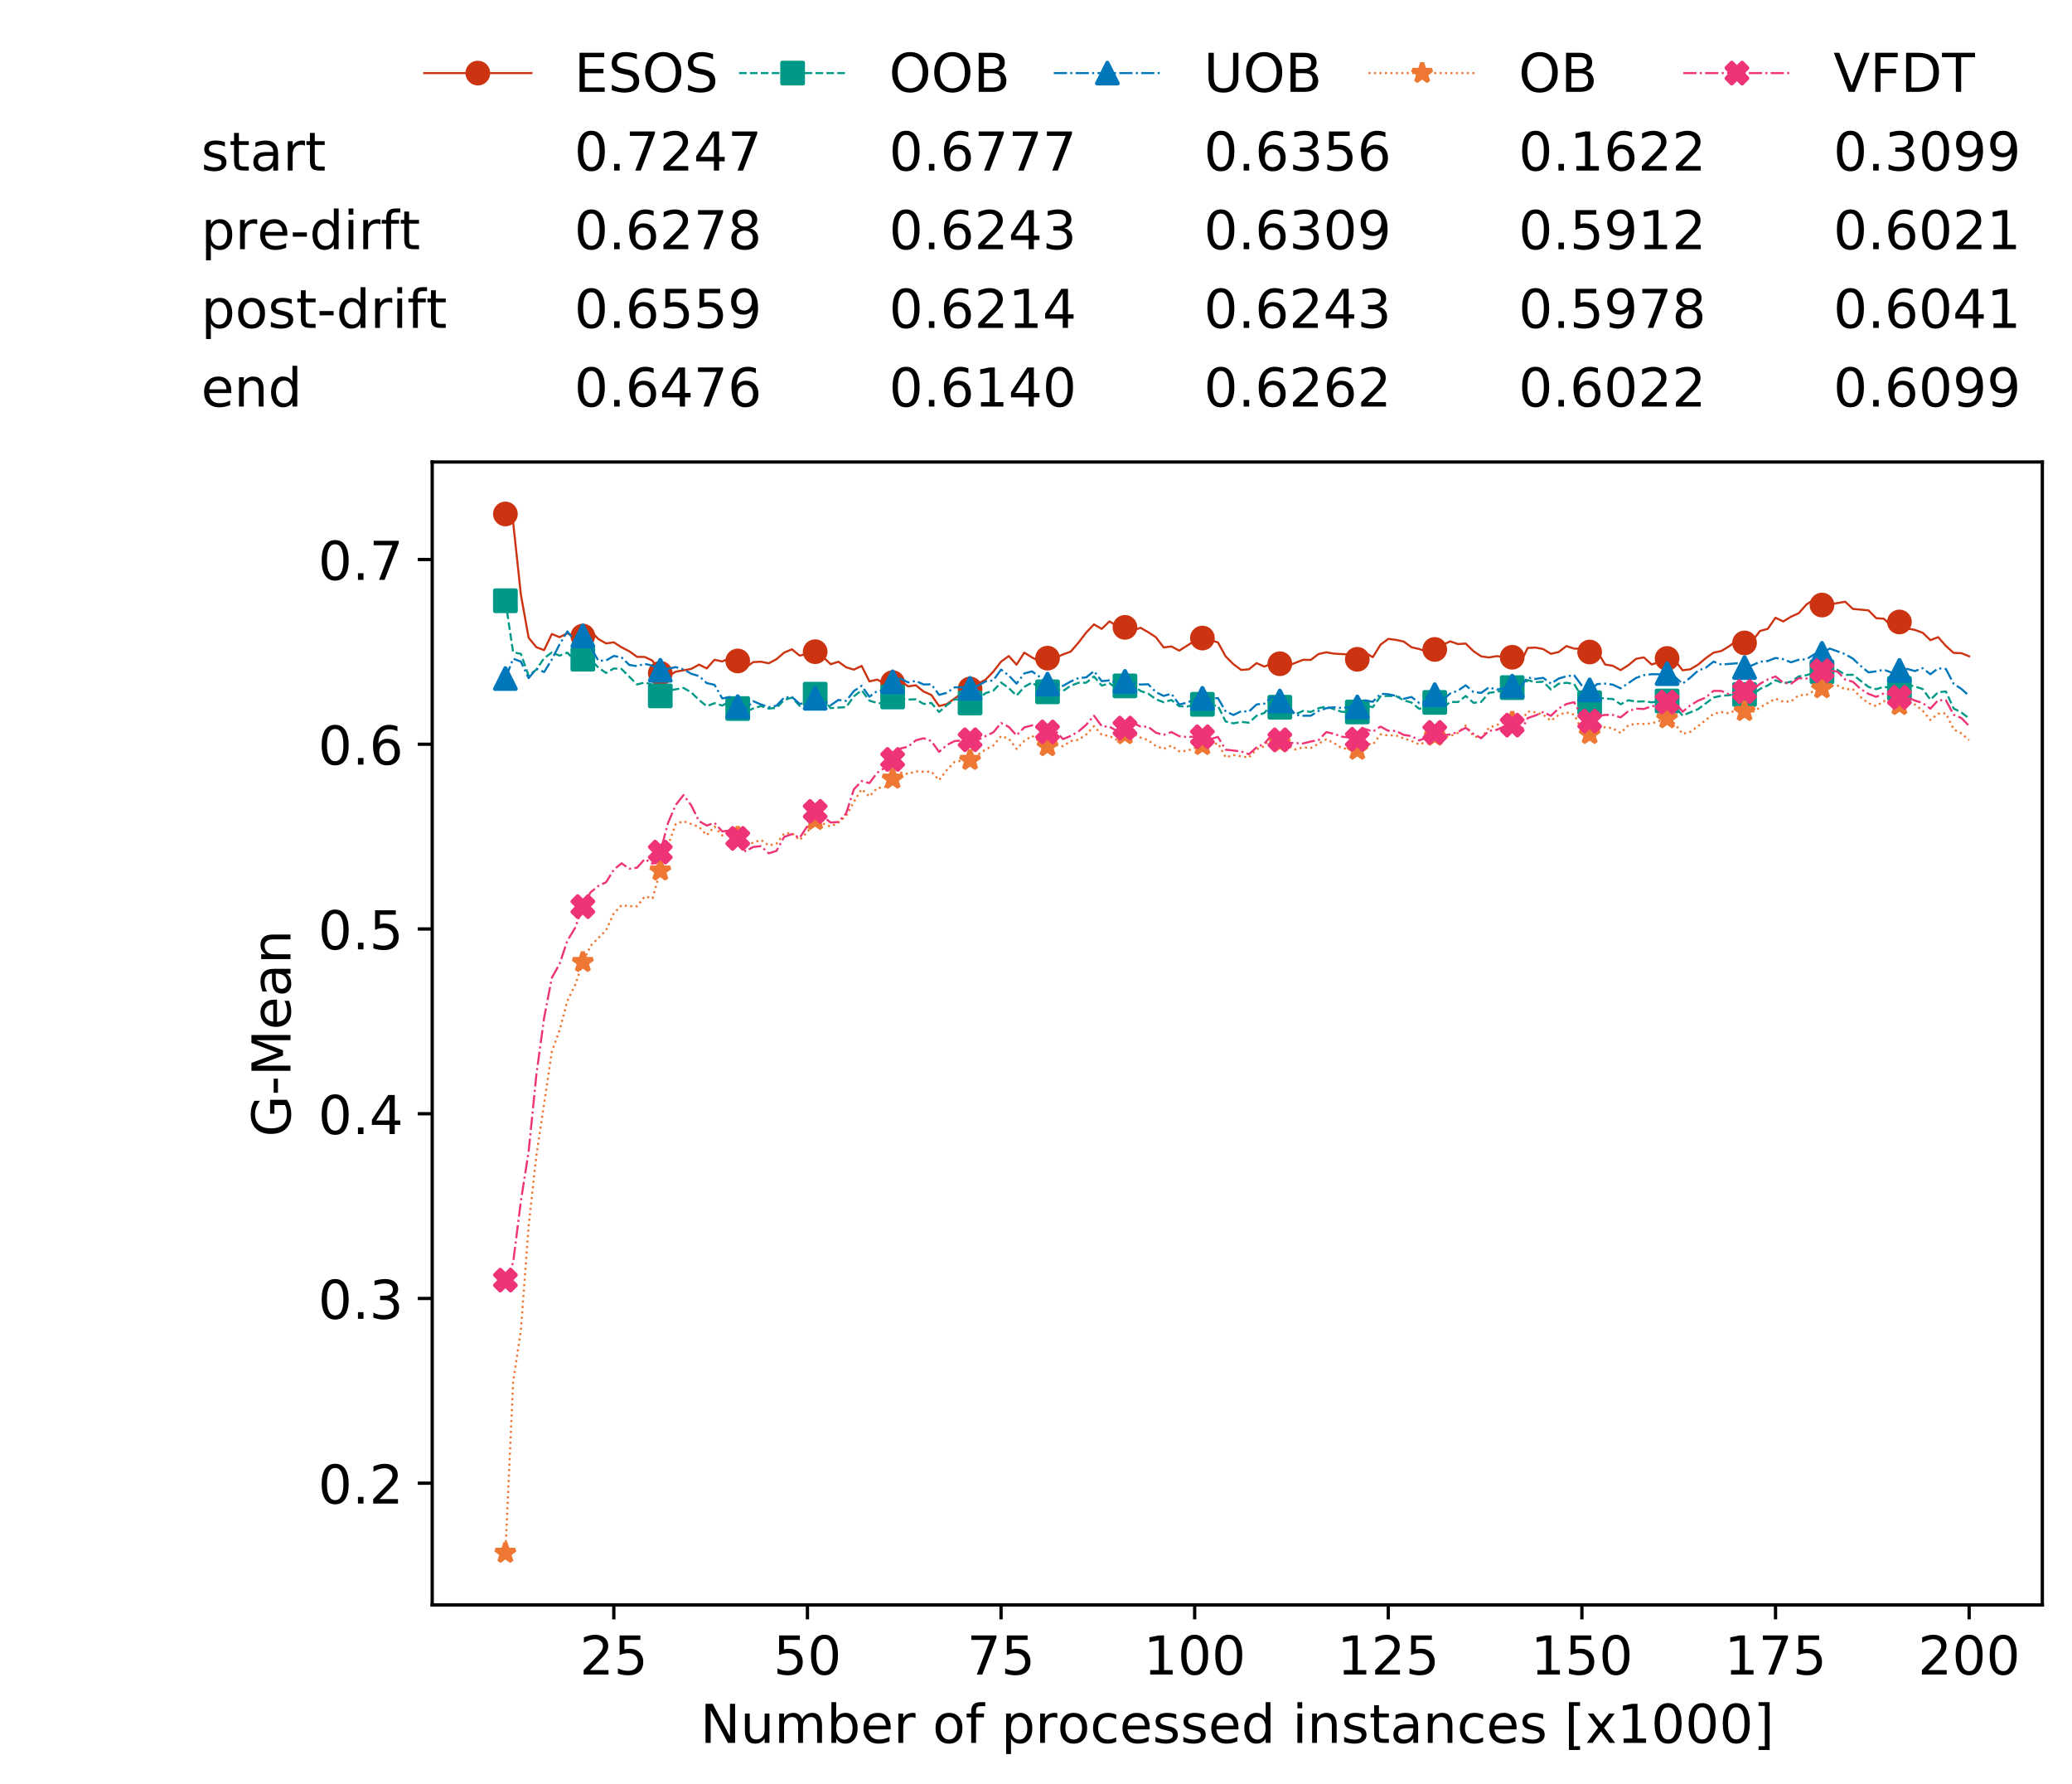 <?xml version="1.0" encoding="utf-8" standalone="no"?>
<!DOCTYPE svg PUBLIC "-//W3C//DTD SVG 1.1//EN"
  "http://www.w3.org/Graphics/SVG/1.1/DTD/svg11.dtd">
<!-- Created with matplotlib (https://matplotlib.org/) -->
<svg height="432.615pt" version="1.1" viewBox="0 0 502.65 432.615" width="502.65pt" xmlns="http://www.w3.org/2000/svg" xmlns:xlink="http://www.w3.org/1999/xlink">
 <defs>
  <style type="text/css">
*{stroke-linecap:butt;stroke-linejoin:round;white-space:pre;}
  </style>
 </defs>
 <g id="figure_1">
  <g id="patch_1">
   <path d="M 0 432.615 
L 502.65 432.615 
L 502.65 0 
L 0 0 
z
" style="fill:#ffffff;"/>
  </g>
  <g id="axes_1">
   <g id="patch_2">
    <path d="M 104.85 389.252 
L 495.45 389.252 
L 495.45 112.052 
L 104.85 112.052 
z
" style="fill:#ffffff;"/>
   </g>
   <g id="matplotlib.axis_1">
    <g id="xtick_1">
     <g id="line2d_1">
      <defs>
       <path d="M 0 0 
L 0 3.5 
" id="m51969e62c3" style="stroke:#000000;stroke-width:0.8;"/>
      </defs>
      <g>
       <use style="stroke:#000000;stroke-width:0.8;" x="148.908" xlink:href="#m51969e62c3" y="389.252"/>
      </g>
     </g>
     <g id="text_1">
      <!-- 25 -->
      <defs>
       <path d="M 19.188 8.297 
L 53.609 8.297 
L 53.609 0 
L 7.328 0 
L 7.328 8.297 
Q 12.938 14.109 22.625 23.891 
Q 32.328 33.688 34.812 36.531 
Q 39.547 41.844 41.422 45.531 
Q 43.312 49.219 43.312 52.781 
Q 43.312 58.594 39.234 62.25 
Q 35.156 65.922 28.609 65.922 
Q 23.969 65.922 18.812 64.312 
Q 13.672 62.703 7.812 59.422 
L 7.812 69.391 
Q 13.766 71.781 18.938 73 
Q 24.125 74.219 28.422 74.219 
Q 39.75 74.219 46.484 68.547 
Q 53.219 62.891 53.219 53.422 
Q 53.219 48.922 51.531 44.891 
Q 49.859 40.875 45.406 35.406 
Q 44.188 33.984 37.641 27.219 
Q 31.109 20.453 19.188 8.297 
z
" id="DejaVuSans-50"/>
       <path d="M 10.797 72.906 
L 49.516 72.906 
L 49.516 64.594 
L 19.828 64.594 
L 19.828 46.734 
Q 21.969 47.469 24.109 47.828 
Q 26.266 48.188 28.422 48.188 
Q 40.625 48.188 47.75 41.5 
Q 54.891 34.812 54.891 23.391 
Q 54.891 11.625 47.562 5.094 
Q 40.234 -1.422 26.906 -1.422 
Q 22.312 -1.422 17.547 -0.641 
Q 12.797 0.141 7.719 1.703 
L 7.719 11.625 
Q 12.109 9.234 16.797 8.062 
Q 21.484 6.891 26.703 6.891 
Q 35.156 6.891 40.078 11.328 
Q 45.016 15.766 45.016 23.391 
Q 45.016 31 40.078 35.438 
Q 35.156 39.891 26.703 39.891 
Q 22.75 39.891 18.812 39.016 
Q 14.891 38.141 10.797 36.281 
z
" id="DejaVuSans-53"/>
      </defs>
      <g transform="translate(140.636 406.13)scale(0.13 -0.13)">
       <use xlink:href="#DejaVuSans-50"/>
       <use x="63.623" xlink:href="#DejaVuSans-53"/>
      </g>
     </g>
    </g>
    <g id="xtick_2">
     <g id="line2d_2">
      <g>
       <use style="stroke:#000000;stroke-width:0.8;" x="195.877" xlink:href="#m51969e62c3" y="389.252"/>
      </g>
     </g>
     <g id="text_2">
      <!-- 50 -->
      <defs>
       <path d="M 31.781 66.406 
Q 24.172 66.406 20.328 58.906 
Q 16.5 51.422 16.5 36.375 
Q 16.5 21.391 20.328 13.891 
Q 24.172 6.391 31.781 6.391 
Q 39.453 6.391 43.281 13.891 
Q 47.125 21.391 47.125 36.375 
Q 47.125 51.422 43.281 58.906 
Q 39.453 66.406 31.781 66.406 
z
M 31.781 74.219 
Q 44.047 74.219 50.516 64.516 
Q 56.984 54.828 56.984 36.375 
Q 56.984 17.969 50.516 8.266 
Q 44.047 -1.422 31.781 -1.422 
Q 19.531 -1.422 13.062 8.266 
Q 6.594 17.969 6.594 36.375 
Q 6.594 54.828 13.062 64.516 
Q 19.531 74.219 31.781 74.219 
z
" id="DejaVuSans-48"/>
      </defs>
      <g transform="translate(187.606 406.13)scale(0.13 -0.13)">
       <use xlink:href="#DejaVuSans-53"/>
       <use x="63.623" xlink:href="#DejaVuSans-48"/>
      </g>
     </g>
    </g>
    <g id="xtick_3">
     <g id="line2d_3">
      <g>
       <use style="stroke:#000000;stroke-width:0.8;" x="242.847" xlink:href="#m51969e62c3" y="389.252"/>
      </g>
     </g>
     <g id="text_3">
      <!-- 75 -->
      <defs>
       <path d="M 8.203 72.906 
L 55.078 72.906 
L 55.078 68.703 
L 28.609 0 
L 18.312 0 
L 43.219 64.594 
L 8.203 64.594 
z
" id="DejaVuSans-55"/>
      </defs>
      <g transform="translate(234.576 406.13)scale(0.13 -0.13)">
       <use xlink:href="#DejaVuSans-55"/>
       <use x="63.623" xlink:href="#DejaVuSans-53"/>
      </g>
     </g>
    </g>
    <g id="xtick_4">
     <g id="line2d_4">
      <g>
       <use style="stroke:#000000;stroke-width:0.8;" x="289.817" xlink:href="#m51969e62c3" y="389.252"/>
      </g>
     </g>
     <g id="text_4">
      <!-- 100 -->
      <defs>
       <path d="M 12.406 8.297 
L 28.516 8.297 
L 28.516 63.922 
L 10.984 60.406 
L 10.984 69.391 
L 28.422 72.906 
L 38.281 72.906 
L 38.281 8.297 
L 54.391 8.297 
L 54.391 0 
L 12.406 0 
z
" id="DejaVuSans-49"/>
      </defs>
      <g transform="translate(277.41 406.13)scale(0.13 -0.13)">
       <use xlink:href="#DejaVuSans-49"/>
       <use x="63.623" xlink:href="#DejaVuSans-48"/>
       <use x="127.246" xlink:href="#DejaVuSans-48"/>
      </g>
     </g>
    </g>
    <g id="xtick_5">
     <g id="line2d_5">
      <g>
       <use style="stroke:#000000;stroke-width:0.8;" x="336.786" xlink:href="#m51969e62c3" y="389.252"/>
      </g>
     </g>
     <g id="text_5">
      <!-- 125 -->
      <g transform="translate(324.379 406.13)scale(0.13 -0.13)">
       <use xlink:href="#DejaVuSans-49"/>
       <use x="63.623" xlink:href="#DejaVuSans-50"/>
       <use x="127.246" xlink:href="#DejaVuSans-53"/>
      </g>
     </g>
    </g>
    <g id="xtick_6">
     <g id="line2d_6">
      <g>
       <use style="stroke:#000000;stroke-width:0.8;" x="383.756" xlink:href="#m51969e62c3" y="389.252"/>
      </g>
     </g>
     <g id="text_6">
      <!-- 150 -->
      <g transform="translate(371.349 406.13)scale(0.13 -0.13)">
       <use xlink:href="#DejaVuSans-49"/>
       <use x="63.623" xlink:href="#DejaVuSans-53"/>
       <use x="127.246" xlink:href="#DejaVuSans-48"/>
      </g>
     </g>
    </g>
    <g id="xtick_7">
     <g id="line2d_7">
      <g>
       <use style="stroke:#000000;stroke-width:0.8;" x="430.726" xlink:href="#m51969e62c3" y="389.252"/>
      </g>
     </g>
     <g id="text_7">
      <!-- 175 -->
      <g transform="translate(418.319 406.13)scale(0.13 -0.13)">
       <use xlink:href="#DejaVuSans-49"/>
       <use x="63.623" xlink:href="#DejaVuSans-55"/>
       <use x="127.246" xlink:href="#DejaVuSans-53"/>
      </g>
     </g>
    </g>
    <g id="xtick_8">
     <g id="line2d_8">
      <g>
       <use style="stroke:#000000;stroke-width:0.8;" x="477.695" xlink:href="#m51969e62c3" y="389.252"/>
      </g>
     </g>
     <g id="text_8">
      <!-- 200 -->
      <g transform="translate(465.289 406.13)scale(0.13 -0.13)">
       <use xlink:href="#DejaVuSans-50"/>
       <use x="63.623" xlink:href="#DejaVuSans-48"/>
       <use x="127.246" xlink:href="#DejaVuSans-48"/>
      </g>
     </g>
    </g>
    <g id="text_9">
     <!-- Number of processed instances [x1000] -->
     <defs>
      <path d="M 9.812 72.906 
L 23.094 72.906 
L 55.422 11.922 
L 55.422 72.906 
L 64.984 72.906 
L 64.984 0 
L 51.703 0 
L 19.391 60.984 
L 19.391 0 
L 9.812 0 
z
" id="DejaVuSans-78"/>
      <path d="M 8.5 21.578 
L 8.5 54.688 
L 17.484 54.688 
L 17.484 21.922 
Q 17.484 14.156 20.5 10.266 
Q 23.531 6.391 29.594 6.391 
Q 36.859 6.391 41.078 11.031 
Q 45.312 15.672 45.312 23.688 
L 45.312 54.688 
L 54.297 54.688 
L 54.297 0 
L 45.312 0 
L 45.312 8.406 
Q 42.047 3.422 37.719 1 
Q 33.406 -1.422 27.688 -1.422 
Q 18.266 -1.422 13.375 4.438 
Q 8.5 10.297 8.5 21.578 
z
M 31.109 56 
z
" id="DejaVuSans-117"/>
      <path d="M 52 44.188 
Q 55.375 50.25 60.062 53.125 
Q 64.75 56 71.094 56 
Q 79.641 56 84.281 50.016 
Q 88.922 44.047 88.922 33.016 
L 88.922 0 
L 79.891 0 
L 79.891 32.719 
Q 79.891 40.578 77.094 44.375 
Q 74.312 48.188 68.609 48.188 
Q 61.625 48.188 57.562 43.547 
Q 53.516 38.922 53.516 30.906 
L 53.516 0 
L 44.484 0 
L 44.484 32.719 
Q 44.484 40.625 41.703 44.406 
Q 38.922 48.188 33.109 48.188 
Q 26.219 48.188 22.156 43.531 
Q 18.109 38.875 18.109 30.906 
L 18.109 0 
L 9.078 0 
L 9.078 54.688 
L 18.109 54.688 
L 18.109 46.188 
Q 21.188 51.219 25.484 53.609 
Q 29.781 56 35.688 56 
Q 41.656 56 45.828 52.969 
Q 50 49.953 52 44.188 
z
" id="DejaVuSans-109"/>
      <path d="M 48.688 27.297 
Q 48.688 37.203 44.609 42.844 
Q 40.531 48.484 33.406 48.484 
Q 26.266 48.484 22.188 42.844 
Q 18.109 37.203 18.109 27.297 
Q 18.109 17.391 22.188 11.75 
Q 26.266 6.109 33.406 6.109 
Q 40.531 6.109 44.609 11.75 
Q 48.688 17.391 48.688 27.297 
z
M 18.109 46.391 
Q 20.953 51.266 25.266 53.625 
Q 29.594 56 35.594 56 
Q 45.562 56 51.781 48.094 
Q 58.016 40.188 58.016 27.297 
Q 58.016 14.406 51.781 6.484 
Q 45.562 -1.422 35.594 -1.422 
Q 29.594 -1.422 25.266 0.953 
Q 20.953 3.328 18.109 8.203 
L 18.109 0 
L 9.078 0 
L 9.078 75.984 
L 18.109 75.984 
z
" id="DejaVuSans-98"/>
      <path d="M 56.203 29.594 
L 56.203 25.203 
L 14.891 25.203 
Q 15.484 15.922 20.484 11.062 
Q 25.484 6.203 34.422 6.203 
Q 39.594 6.203 44.453 7.469 
Q 49.312 8.734 54.109 11.281 
L 54.109 2.781 
Q 49.266 0.734 44.188 -0.344 
Q 39.109 -1.422 33.891 -1.422 
Q 20.797 -1.422 13.156 6.188 
Q 5.516 13.812 5.516 26.812 
Q 5.516 40.234 12.766 48.109 
Q 20.016 56 32.328 56 
Q 43.359 56 49.781 48.891 
Q 56.203 41.797 56.203 29.594 
z
M 47.219 32.234 
Q 47.125 39.594 43.094 43.984 
Q 39.062 48.391 32.422 48.391 
Q 24.906 48.391 20.391 44.141 
Q 15.875 39.891 15.188 32.172 
z
" id="DejaVuSans-101"/>
      <path d="M 41.109 46.297 
Q 39.594 47.172 37.812 47.578 
Q 36.031 48 33.891 48 
Q 26.266 48 22.188 43.047 
Q 18.109 38.094 18.109 28.812 
L 18.109 0 
L 9.078 0 
L 9.078 54.688 
L 18.109 54.688 
L 18.109 46.188 
Q 20.953 51.172 25.484 53.578 
Q 30.031 56 36.531 56 
Q 37.453 56 38.578 55.875 
Q 39.703 55.766 41.062 55.516 
z
" id="DejaVuSans-114"/>
      <path id="DejaVuSans-32"/>
      <path d="M 30.609 48.391 
Q 23.391 48.391 19.188 42.75 
Q 14.984 37.109 14.984 27.297 
Q 14.984 17.484 19.156 11.844 
Q 23.344 6.203 30.609 6.203 
Q 37.797 6.203 41.984 11.859 
Q 46.188 17.531 46.188 27.297 
Q 46.188 37.016 41.984 42.703 
Q 37.797 48.391 30.609 48.391 
z
M 30.609 56 
Q 42.328 56 49.016 48.375 
Q 55.719 40.766 55.719 27.297 
Q 55.719 13.875 49.016 6.219 
Q 42.328 -1.422 30.609 -1.422 
Q 18.844 -1.422 12.172 6.219 
Q 5.516 13.875 5.516 27.297 
Q 5.516 40.766 12.172 48.375 
Q 18.844 56 30.609 56 
z
" id="DejaVuSans-111"/>
      <path d="M 37.109 75.984 
L 37.109 68.5 
L 28.516 68.5 
Q 23.688 68.5 21.797 66.547 
Q 19.922 64.594 19.922 59.516 
L 19.922 54.688 
L 34.719 54.688 
L 34.719 47.703 
L 19.922 47.703 
L 19.922 0 
L 10.891 0 
L 10.891 47.703 
L 2.297 47.703 
L 2.297 54.688 
L 10.891 54.688 
L 10.891 58.5 
Q 10.891 67.625 15.141 71.797 
Q 19.391 75.984 28.609 75.984 
z
" id="DejaVuSans-102"/>
      <path d="M 18.109 8.203 
L 18.109 -20.797 
L 9.078 -20.797 
L 9.078 54.688 
L 18.109 54.688 
L 18.109 46.391 
Q 20.953 51.266 25.266 53.625 
Q 29.594 56 35.594 56 
Q 45.562 56 51.781 48.094 
Q 58.016 40.188 58.016 27.297 
Q 58.016 14.406 51.781 6.484 
Q 45.562 -1.422 35.594 -1.422 
Q 29.594 -1.422 25.266 0.953 
Q 20.953 3.328 18.109 8.203 
z
M 48.688 27.297 
Q 48.688 37.203 44.609 42.844 
Q 40.531 48.484 33.406 48.484 
Q 26.266 48.484 22.188 42.844 
Q 18.109 37.203 18.109 27.297 
Q 18.109 17.391 22.188 11.75 
Q 26.266 6.109 33.406 6.109 
Q 40.531 6.109 44.609 11.75 
Q 48.688 17.391 48.688 27.297 
z
" id="DejaVuSans-112"/>
      <path d="M 48.781 52.594 
L 48.781 44.188 
Q 44.969 46.297 41.141 47.344 
Q 37.312 48.391 33.406 48.391 
Q 24.656 48.391 19.812 42.844 
Q 14.984 37.312 14.984 27.297 
Q 14.984 17.281 19.812 11.734 
Q 24.656 6.203 33.406 6.203 
Q 37.312 6.203 41.141 7.25 
Q 44.969 8.297 48.781 10.406 
L 48.781 2.094 
Q 45.016 0.344 40.984 -0.531 
Q 36.969 -1.422 32.422 -1.422 
Q 20.062 -1.422 12.781 6.344 
Q 5.516 14.109 5.516 27.297 
Q 5.516 40.672 12.859 48.328 
Q 20.219 56 33.016 56 
Q 37.156 56 41.109 55.141 
Q 45.062 54.297 48.781 52.594 
z
" id="DejaVuSans-99"/>
      <path d="M 44.281 53.078 
L 44.281 44.578 
Q 40.484 46.531 36.375 47.5 
Q 32.281 48.484 27.875 48.484 
Q 21.188 48.484 17.844 46.438 
Q 14.5 44.391 14.5 40.281 
Q 14.5 37.156 16.891 35.375 
Q 19.281 33.594 26.516 31.984 
L 29.594 31.297 
Q 39.156 29.25 43.188 25.516 
Q 47.219 21.781 47.219 15.094 
Q 47.219 7.469 41.188 3.016 
Q 35.156 -1.422 24.609 -1.422 
Q 20.219 -1.422 15.453 -0.562 
Q 10.688 0.297 5.422 2 
L 5.422 11.281 
Q 10.406 8.688 15.234 7.391 
Q 20.062 6.109 24.812 6.109 
Q 31.156 6.109 34.562 8.281 
Q 37.984 10.453 37.984 14.406 
Q 37.984 18.062 35.516 20.016 
Q 33.062 21.969 24.703 23.781 
L 21.578 24.516 
Q 13.234 26.266 9.516 29.906 
Q 5.812 33.547 5.812 39.891 
Q 5.812 47.609 11.281 51.797 
Q 16.75 56 26.812 56 
Q 31.781 56 36.172 55.266 
Q 40.578 54.547 44.281 53.078 
z
" id="DejaVuSans-115"/>
      <path d="M 45.406 46.391 
L 45.406 75.984 
L 54.391 75.984 
L 54.391 0 
L 45.406 0 
L 45.406 8.203 
Q 42.578 3.328 38.25 0.953 
Q 33.938 -1.422 27.875 -1.422 
Q 17.969 -1.422 11.734 6.484 
Q 5.516 14.406 5.516 27.297 
Q 5.516 40.188 11.734 48.094 
Q 17.969 56 27.875 56 
Q 33.938 56 38.25 53.625 
Q 42.578 51.266 45.406 46.391 
z
M 14.797 27.297 
Q 14.797 17.391 18.875 11.75 
Q 22.953 6.109 30.078 6.109 
Q 37.203 6.109 41.297 11.75 
Q 45.406 17.391 45.406 27.297 
Q 45.406 37.203 41.297 42.844 
Q 37.203 48.484 30.078 48.484 
Q 22.953 48.484 18.875 42.844 
Q 14.797 37.203 14.797 27.297 
z
" id="DejaVuSans-100"/>
      <path d="M 9.422 54.688 
L 18.406 54.688 
L 18.406 0 
L 9.422 0 
z
M 9.422 75.984 
L 18.406 75.984 
L 18.406 64.594 
L 9.422 64.594 
z
" id="DejaVuSans-105"/>
      <path d="M 54.891 33.016 
L 54.891 0 
L 45.906 0 
L 45.906 32.719 
Q 45.906 40.484 42.875 44.328 
Q 39.844 48.188 33.797 48.188 
Q 26.516 48.188 22.312 43.547 
Q 18.109 38.922 18.109 30.906 
L 18.109 0 
L 9.078 0 
L 9.078 54.688 
L 18.109 54.688 
L 18.109 46.188 
Q 21.344 51.125 25.703 53.562 
Q 30.078 56 35.797 56 
Q 45.219 56 50.047 50.172 
Q 54.891 44.344 54.891 33.016 
z
" id="DejaVuSans-110"/>
      <path d="M 18.312 70.219 
L 18.312 54.688 
L 36.812 54.688 
L 36.812 47.703 
L 18.312 47.703 
L 18.312 18.016 
Q 18.312 11.328 20.141 9.422 
Q 21.969 7.516 27.594 7.516 
L 36.812 7.516 
L 36.812 0 
L 27.594 0 
Q 17.188 0 13.234 3.875 
Q 9.281 7.766 9.281 18.016 
L 9.281 47.703 
L 2.688 47.703 
L 2.688 54.688 
L 9.281 54.688 
L 9.281 70.219 
z
" id="DejaVuSans-116"/>
      <path d="M 34.281 27.484 
Q 23.391 27.484 19.188 25 
Q 14.984 22.516 14.984 16.5 
Q 14.984 11.719 18.141 8.906 
Q 21.297 6.109 26.703 6.109 
Q 34.188 6.109 38.703 11.406 
Q 43.219 16.703 43.219 25.484 
L 43.219 27.484 
z
M 52.203 31.203 
L 52.203 0 
L 43.219 0 
L 43.219 8.297 
Q 40.141 3.328 35.547 0.953 
Q 30.953 -1.422 24.312 -1.422 
Q 15.922 -1.422 10.953 3.297 
Q 6 8.016 6 15.922 
Q 6 25.141 12.172 29.828 
Q 18.359 34.516 30.609 34.516 
L 43.219 34.516 
L 43.219 35.406 
Q 43.219 41.609 39.141 45 
Q 35.062 48.391 27.688 48.391 
Q 23 48.391 18.547 47.266 
Q 14.109 46.141 10.016 43.891 
L 10.016 52.203 
Q 14.938 54.109 19.578 55.047 
Q 24.219 56 28.609 56 
Q 40.484 56 46.344 49.844 
Q 52.203 43.703 52.203 31.203 
z
" id="DejaVuSans-97"/>
      <path d="M 8.594 75.984 
L 29.297 75.984 
L 29.297 69 
L 17.578 69 
L 17.578 -6.203 
L 29.297 -6.203 
L 29.297 -13.188 
L 8.594 -13.188 
z
" id="DejaVuSans-91"/>
      <path d="M 54.891 54.688 
L 35.109 28.078 
L 55.906 0 
L 45.312 0 
L 29.391 21.484 
L 13.484 0 
L 2.875 0 
L 24.125 28.609 
L 4.688 54.688 
L 15.281 54.688 
L 29.781 35.203 
L 44.281 54.688 
z
" id="DejaVuSans-120"/>
      <path d="M 30.422 75.984 
L 30.422 -13.188 
L 9.719 -13.188 
L 9.719 -6.203 
L 21.391 -6.203 
L 21.391 69 
L 9.719 69 
L 9.719 75.984 
z
" id="DejaVuSans-93"/>
     </defs>
     <g transform="translate(169.881 422.711)scale(0.13 -0.13)">
      <use xlink:href="#DejaVuSans-78"/>
      <use x="74.805" xlink:href="#DejaVuSans-117"/>
      <use x="138.184" xlink:href="#DejaVuSans-109"/>
      <use x="235.596" xlink:href="#DejaVuSans-98"/>
      <use x="299.072" xlink:href="#DejaVuSans-101"/>
      <use x="360.596" xlink:href="#DejaVuSans-114"/>
      <use x="401.709" xlink:href="#DejaVuSans-32"/>
      <use x="433.496" xlink:href="#DejaVuSans-111"/>
      <use x="494.678" xlink:href="#DejaVuSans-102"/>
      <use x="529.883" xlink:href="#DejaVuSans-32"/>
      <use x="561.67" xlink:href="#DejaVuSans-112"/>
      <use x="625.146" xlink:href="#DejaVuSans-114"/>
      <use x="666.229" xlink:href="#DejaVuSans-111"/>
      <use x="727.41" xlink:href="#DejaVuSans-99"/>
      <use x="782.391" xlink:href="#DejaVuSans-101"/>
      <use x="843.914" xlink:href="#DejaVuSans-115"/>
      <use x="896.014" xlink:href="#DejaVuSans-115"/>
      <use x="948.113" xlink:href="#DejaVuSans-101"/>
      <use x="1009.637" xlink:href="#DejaVuSans-100"/>
      <use x="1073.113" xlink:href="#DejaVuSans-32"/>
      <use x="1104.9" xlink:href="#DejaVuSans-105"/>
      <use x="1132.684" xlink:href="#DejaVuSans-110"/>
      <use x="1196.062" xlink:href="#DejaVuSans-115"/>
      <use x="1248.162" xlink:href="#DejaVuSans-116"/>
      <use x="1287.371" xlink:href="#DejaVuSans-97"/>
      <use x="1348.65" xlink:href="#DejaVuSans-110"/>
      <use x="1412.029" xlink:href="#DejaVuSans-99"/>
      <use x="1467.01" xlink:href="#DejaVuSans-101"/>
      <use x="1528.533" xlink:href="#DejaVuSans-115"/>
      <use x="1580.633" xlink:href="#DejaVuSans-32"/>
      <use x="1612.42" xlink:href="#DejaVuSans-91"/>
      <use x="1651.434" xlink:href="#DejaVuSans-120"/>
      <use x="1710.613" xlink:href="#DejaVuSans-49"/>
      <use x="1774.236" xlink:href="#DejaVuSans-48"/>
      <use x="1837.859" xlink:href="#DejaVuSans-48"/>
      <use x="1901.482" xlink:href="#DejaVuSans-48"/>
      <use x="1965.105" xlink:href="#DejaVuSans-93"/>
     </g>
    </g>
   </g>
   <g id="matplotlib.axis_2">
    <g id="ytick_1">
     <g id="line2d_9">
      <defs>
       <path d="M 0 0 
L -3.5 0 
" id="m6d843bbd8a" style="stroke:#000000;stroke-width:0.8;"/>
      </defs>
      <g>
       <use style="stroke:#000000;stroke-width:0.8;" x="104.85" xlink:href="#m6d843bbd8a" y="359.725"/>
      </g>
     </g>
     <g id="text_10">
      <!-- 0.2 -->
      <defs>
       <path d="M 10.688 12.406 
L 21 12.406 
L 21 0 
L 10.688 0 
z
" id="DejaVuSans-46"/>
      </defs>
      <g transform="translate(77.176 364.664)scale(0.13 -0.13)">
       <use xlink:href="#DejaVuSans-48"/>
       <use x="63.623" xlink:href="#DejaVuSans-46"/>
       <use x="95.41" xlink:href="#DejaVuSans-50"/>
      </g>
     </g>
    </g>
    <g id="ytick_2">
     <g id="line2d_10">
      <g>
       <use style="stroke:#000000;stroke-width:0.8;" x="104.85" xlink:href="#m6d843bbd8a" y="314.92"/>
      </g>
     </g>
     <g id="text_11">
      <!-- 0.3 -->
      <defs>
       <path d="M 40.578 39.312 
Q 47.656 37.797 51.625 33 
Q 55.609 28.219 55.609 21.188 
Q 55.609 10.406 48.188 4.484 
Q 40.766 -1.422 27.094 -1.422 
Q 22.516 -1.422 17.656 -0.516 
Q 12.797 0.391 7.625 2.203 
L 7.625 11.719 
Q 11.719 9.328 16.594 8.109 
Q 21.484 6.891 26.812 6.891 
Q 36.078 6.891 40.938 10.547 
Q 45.797 14.203 45.797 21.188 
Q 45.797 27.641 41.281 31.266 
Q 36.766 34.906 28.719 34.906 
L 20.219 34.906 
L 20.219 43.016 
L 29.109 43.016 
Q 36.375 43.016 40.234 45.922 
Q 44.094 48.828 44.094 54.297 
Q 44.094 59.906 40.109 62.906 
Q 36.141 65.922 28.719 65.922 
Q 24.656 65.922 20.016 65.031 
Q 15.375 64.156 9.812 62.312 
L 9.812 71.094 
Q 15.438 72.656 20.344 73.438 
Q 25.25 74.219 29.594 74.219 
Q 40.828 74.219 47.359 69.109 
Q 53.906 64.016 53.906 55.328 
Q 53.906 49.266 50.438 45.094 
Q 46.969 40.922 40.578 39.312 
z
" id="DejaVuSans-51"/>
      </defs>
      <g transform="translate(77.176 319.859)scale(0.13 -0.13)">
       <use xlink:href="#DejaVuSans-48"/>
       <use x="63.623" xlink:href="#DejaVuSans-46"/>
       <use x="95.41" xlink:href="#DejaVuSans-51"/>
      </g>
     </g>
    </g>
    <g id="ytick_3">
     <g id="line2d_11">
      <g>
       <use style="stroke:#000000;stroke-width:0.8;" x="104.85" xlink:href="#m6d843bbd8a" y="270.115"/>
      </g>
     </g>
     <g id="text_12">
      <!-- 0.4 -->
      <defs>
       <path d="M 37.797 64.312 
L 12.891 25.391 
L 37.797 25.391 
z
M 35.203 72.906 
L 47.609 72.906 
L 47.609 25.391 
L 58.016 25.391 
L 58.016 17.188 
L 47.609 17.188 
L 47.609 0 
L 37.797 0 
L 37.797 17.188 
L 4.891 17.188 
L 4.891 26.703 
z
" id="DejaVuSans-52"/>
      </defs>
      <g transform="translate(77.176 275.054)scale(0.13 -0.13)">
       <use xlink:href="#DejaVuSans-48"/>
       <use x="63.623" xlink:href="#DejaVuSans-46"/>
       <use x="95.41" xlink:href="#DejaVuSans-52"/>
      </g>
     </g>
    </g>
    <g id="ytick_4">
     <g id="line2d_12">
      <g>
       <use style="stroke:#000000;stroke-width:0.8;" x="104.85" xlink:href="#m6d843bbd8a" y="225.31"/>
      </g>
     </g>
     <g id="text_13">
      <!-- 0.5 -->
      <g transform="translate(77.176 230.249)scale(0.13 -0.13)">
       <use xlink:href="#DejaVuSans-48"/>
       <use x="63.623" xlink:href="#DejaVuSans-46"/>
       <use x="95.41" xlink:href="#DejaVuSans-53"/>
      </g>
     </g>
    </g>
    <g id="ytick_5">
     <g id="line2d_13">
      <g>
       <use style="stroke:#000000;stroke-width:0.8;" x="104.85" xlink:href="#m6d843bbd8a" y="180.505"/>
      </g>
     </g>
     <g id="text_14">
      <!-- 0.6 -->
      <defs>
       <path d="M 33.016 40.375 
Q 26.375 40.375 22.484 35.828 
Q 18.609 31.297 18.609 23.391 
Q 18.609 15.531 22.484 10.953 
Q 26.375 6.391 33.016 6.391 
Q 39.656 6.391 43.531 10.953 
Q 47.406 15.531 47.406 23.391 
Q 47.406 31.297 43.531 35.828 
Q 39.656 40.375 33.016 40.375 
z
M 52.594 71.297 
L 52.594 62.312 
Q 48.875 64.062 45.094 64.984 
Q 41.312 65.922 37.594 65.922 
Q 27.828 65.922 22.672 59.328 
Q 17.531 52.734 16.797 39.406 
Q 19.672 43.656 24.016 45.922 
Q 28.375 48.188 33.594 48.188 
Q 44.578 48.188 50.953 41.516 
Q 57.328 34.859 57.328 23.391 
Q 57.328 12.156 50.688 5.359 
Q 44.047 -1.422 33.016 -1.422 
Q 20.359 -1.422 13.672 8.266 
Q 6.984 17.969 6.984 36.375 
Q 6.984 53.656 15.188 63.938 
Q 23.391 74.219 37.203 74.219 
Q 40.922 74.219 44.703 73.484 
Q 48.484 72.75 52.594 71.297 
z
" id="DejaVuSans-54"/>
      </defs>
      <g transform="translate(77.176 185.444)scale(0.13 -0.13)">
       <use xlink:href="#DejaVuSans-48"/>
       <use x="63.623" xlink:href="#DejaVuSans-46"/>
       <use x="95.41" xlink:href="#DejaVuSans-54"/>
      </g>
     </g>
    </g>
    <g id="ytick_6">
     <g id="line2d_14">
      <g>
       <use style="stroke:#000000;stroke-width:0.8;" x="104.85" xlink:href="#m6d843bbd8a" y="135.699"/>
      </g>
     </g>
     <g id="text_15">
      <!-- 0.7 -->
      <g transform="translate(77.176 140.638)scale(0.13 -0.13)">
       <use xlink:href="#DejaVuSans-48"/>
       <use x="63.623" xlink:href="#DejaVuSans-46"/>
       <use x="95.41" xlink:href="#DejaVuSans-55"/>
      </g>
     </g>
    </g>
    <g id="text_16">
     <!-- G-Mean -->
     <defs>
      <path d="M 59.516 10.406 
L 59.516 29.984 
L 43.406 29.984 
L 43.406 38.094 
L 69.281 38.094 
L 69.281 6.781 
Q 63.578 2.734 56.688 0.656 
Q 49.812 -1.422 42 -1.422 
Q 24.906 -1.422 15.25 8.562 
Q 5.609 18.562 5.609 36.375 
Q 5.609 54.25 15.25 64.234 
Q 24.906 74.219 42 74.219 
Q 49.125 74.219 55.547 72.453 
Q 61.969 70.703 67.391 67.281 
L 67.391 56.781 
Q 61.922 61.422 55.766 63.766 
Q 49.609 66.109 42.828 66.109 
Q 29.438 66.109 22.719 58.641 
Q 16.016 51.172 16.016 36.375 
Q 16.016 21.625 22.719 14.156 
Q 29.438 6.688 42.828 6.688 
Q 48.047 6.688 52.141 7.594 
Q 56.25 8.5 59.516 10.406 
z
" id="DejaVuSans-71"/>
      <path d="M 4.891 31.391 
L 31.203 31.391 
L 31.203 23.391 
L 4.891 23.391 
z
" id="DejaVuSans-45"/>
      <path d="M 9.812 72.906 
L 24.516 72.906 
L 43.109 23.297 
L 61.812 72.906 
L 76.516 72.906 
L 76.516 0 
L 66.891 0 
L 66.891 64.016 
L 48.094 14.016 
L 38.188 14.016 
L 19.391 64.016 
L 19.391 0 
L 9.812 0 
z
" id="DejaVuSans-77"/>
     </defs>
     <g transform="translate(70.472 275.744)rotate(-90)scale(0.13 -0.13)">
      <use xlink:href="#DejaVuSans-71"/>
      <use x="77.49" xlink:href="#DejaVuSans-45"/>
      <use x="113.574" xlink:href="#DejaVuSans-77"/>
      <use x="199.854" xlink:href="#DejaVuSans-101"/>
      <use x="261.377" xlink:href="#DejaVuSans-97"/>
      <use x="322.656" xlink:href="#DejaVuSans-110"/>
     </g>
    </g>
   </g>
   <g id="line2d_15"/>
   <g id="line2d_16"/>
   <g id="line2d_17"/>
   <g id="line2d_18"/>
   <g id="line2d_19"/>
   <g id="line2d_20">
    <path clip-path="url(#p6306817243)" d="M 122.605 124.652 
L 124.483 126.613 
L 126.362 144.236 
L 128.241 154.679 
L 130.12 156.975 
L 131.998 157.673 
L 133.877 153.77 
L 135.756 154.537 
L 137.635 153.592 
L 139.514 154.41 
L 141.392 154.271 
L 143.271 153.011 
L 145.15 154.981 
L 147.029 156.049 
L 148.908 155.782 
L 150.786 156.995 
L 152.665 157.957 
L 154.544 159.305 
L 156.423 159.342 
L 158.302 160.238 
L 160.18 163.296 
L 162.059 163.983 
L 163.938 162.904 
L 167.695 162.23 
L 169.574 161.186 
L 171.453 162.112 
L 173.332 160.02 
L 175.211 160.424 
L 177.089 159.577 
L 178.968 160.303 
L 180.847 161.938 
L 182.726 160.578 
L 184.605 160.488 
L 186.483 160.87 
L 188.362 159.879 
L 190.241 158.269 
L 192.12 157.483 
L 193.998 159.015 
L 197.756 158.056 
L 199.635 159.275 
L 201.514 161.101 
L 203.392 160.493 
L 205.271 161.84 
L 207.15 162.414 
L 209.029 161.506 
L 210.908 165.265 
L 212.786 164.83 
L 214.665 165.727 
L 216.544 165.565 
L 218.423 165.111 
L 220.302 166.461 
L 222.18 166.204 
L 224.059 167.719 
L 225.938 168.553 
L 227.817 171.243 
L 229.695 170.769 
L 233.453 168.057 
L 235.332 167.105 
L 237.211 165.814 
L 239.089 164.842 
L 240.968 162.91 
L 242.847 160.473 
L 244.726 159.115 
L 246.605 161.202 
L 248.483 158.279 
L 250.362 159.45 
L 252.241 160.432 
L 254.12 159.624 
L 255.998 159.585 
L 257.877 158.712 
L 259.756 158.031 
L 261.635 155.852 
L 263.514 153.408 
L 265.392 151.44 
L 267.271 152.531 
L 269.15 150.711 
L 271.029 151.834 
L 272.908 152.154 
L 274.786 153.007 
L 276.665 152.25 
L 278.544 153.327 
L 280.423 154.554 
L 282.302 157.031 
L 284.18 156.787 
L 286.059 157.799 
L 289.817 155.44 
L 291.695 154.75 
L 295.453 155.795 
L 297.332 159.201 
L 299.211 161.086 
L 301.089 162.482 
L 302.968 162.328 
L 304.847 160.831 
L 306.726 161.676 
L 308.605 160.889 
L 310.483 160.98 
L 312.362 161.507 
L 316.12 160.025 
L 317.998 160.045 
L 319.877 158.62 
L 321.756 158.202 
L 323.635 158.531 
L 327.392 158.731 
L 329.271 159.906 
L 331.15 158.249 
L 333.029 159.395 
L 334.908 156.355 
L 336.786 154.957 
L 338.665 155.192 
L 340.544 155.604 
L 342.423 156.979 
L 344.302 157.419 
L 346.18 158.032 
L 348.059 157.51 
L 349.938 156.406 
L 351.817 155.552 
L 353.695 156.211 
L 355.574 156.088 
L 357.453 157.931 
L 359.332 159.189 
L 361.211 159.459 
L 363.089 159.132 
L 364.968 159.397 
L 366.847 159.407 
L 368.726 161.006 
L 370.605 157.152 
L 372.483 157.056 
L 374.362 157.42 
L 376.241 158.574 
L 378.12 158.137 
L 379.998 156.693 
L 381.877 157.308 
L 383.756 157.336 
L 385.635 158.138 
L 387.514 158.049 
L 389.392 161.169 
L 391.271 161.483 
L 393.15 162.53 
L 395.029 161.326 
L 396.908 159.784 
L 398.786 159.44 
L 400.665 161.156 
L 402.544 160.593 
L 404.423 159.699 
L 406.302 160.129 
L 408.18 162.572 
L 410.059 162.319 
L 411.938 161.196 
L 413.817 159.619 
L 415.695 158.293 
L 417.574 157.891 
L 419.453 156.76 
L 421.332 155.365 
L 423.211 155.93 
L 425.089 155.439 
L 426.968 153.028 
L 428.847 152.512 
L 430.726 149.822 
L 432.605 150.718 
L 434.483 149.574 
L 436.362 148.721 
L 438.241 146.602 
L 440.12 145.357 
L 441.998 146.745 
L 443.877 146.582 
L 447.635 145.944 
L 449.514 147.693 
L 453.271 148.029 
L 455.15 149.921 
L 457.029 150.068 
L 458.908 151.927 
L 460.786 150.848 
L 462.665 152.409 
L 464.544 152.779 
L 466.423 153.456 
L 468.302 155.264 
L 470.18 154.531 
L 472.059 156.661 
L 473.938 158.35 
L 475.817 158.419 
L 477.695 159.169 
L 477.695 159.169 
" style="fill:none;stroke:#cc3311;stroke-linecap:square;stroke-width:0.5;"/>
    <defs>
     <path d="M 0 2.5 
C 0.663 2.5 1.299 2.237 1.768 1.768 
C 2.237 1.299 2.5 0.663 2.5 0 
C 2.5 -0.663 2.237 -1.299 1.768 -1.768 
C 1.299 -2.237 0.663 -2.5 0 -2.5 
C -0.663 -2.5 -1.299 -2.237 -1.768 -1.768 
C -2.237 -1.299 -2.5 -0.663 -2.5 0 
C -2.5 0.663 -2.237 1.299 -1.768 1.768 
C -1.299 2.237 -0.663 2.5 0 2.5 
z
" id="m236ceb3f1d" style="stroke:#cc3311;"/>
    </defs>
    <g clip-path="url(#p6306817243)">
     <use style="fill:#cc3311;stroke:#cc3311;" x="122.605" xlink:href="#m236ceb3f1d" y="124.652"/>
     <use style="fill:#cc3311;stroke:#cc3311;" x="141.392" xlink:href="#m236ceb3f1d" y="154.271"/>
     <use style="fill:#cc3311;stroke:#cc3311;" x="160.18" xlink:href="#m236ceb3f1d" y="163.296"/>
     <use style="fill:#cc3311;stroke:#cc3311;" x="178.968" xlink:href="#m236ceb3f1d" y="160.303"/>
     <use style="fill:#cc3311;stroke:#cc3311;" x="197.756" xlink:href="#m236ceb3f1d" y="158.056"/>
     <use style="fill:#cc3311;stroke:#cc3311;" x="216.544" xlink:href="#m236ceb3f1d" y="165.565"/>
     <use style="fill:#cc3311;stroke:#cc3311;" x="235.332" xlink:href="#m236ceb3f1d" y="167.105"/>
     <use style="fill:#cc3311;stroke:#cc3311;" x="254.12" xlink:href="#m236ceb3f1d" y="159.624"/>
     <use style="fill:#cc3311;stroke:#cc3311;" x="272.908" xlink:href="#m236ceb3f1d" y="152.154"/>
     <use style="fill:#cc3311;stroke:#cc3311;" x="291.695" xlink:href="#m236ceb3f1d" y="154.75"/>
     <use style="fill:#cc3311;stroke:#cc3311;" x="310.483" xlink:href="#m236ceb3f1d" y="160.98"/>
     <use style="fill:#cc3311;stroke:#cc3311;" x="329.271" xlink:href="#m236ceb3f1d" y="159.906"/>
     <use style="fill:#cc3311;stroke:#cc3311;" x="348.059" xlink:href="#m236ceb3f1d" y="157.51"/>
     <use style="fill:#cc3311;stroke:#cc3311;" x="366.847" xlink:href="#m236ceb3f1d" y="159.407"/>
     <use style="fill:#cc3311;stroke:#cc3311;" x="385.635" xlink:href="#m236ceb3f1d" y="158.138"/>
     <use style="fill:#cc3311;stroke:#cc3311;" x="404.423" xlink:href="#m236ceb3f1d" y="159.699"/>
     <use style="fill:#cc3311;stroke:#cc3311;" x="423.211" xlink:href="#m236ceb3f1d" y="155.93"/>
     <use style="fill:#cc3311;stroke:#cc3311;" x="441.998" xlink:href="#m236ceb3f1d" y="146.745"/>
     <use style="fill:#cc3311;stroke:#cc3311;" x="460.786" xlink:href="#m236ceb3f1d" y="150.848"/>
    </g>
   </g>
   <g id="line2d_21"/>
   <g id="line2d_22"/>
   <g id="line2d_23"/>
   <g id="line2d_24"/>
   <g id="line2d_25">
    <path clip-path="url(#p6306817243)" d="M 122.605 145.7 
L 124.483 158.198 
L 126.362 158.573 
L 128.241 163.902 
L 130.12 162.389 
L 131.998 159.622 
L 133.877 158.255 
L 135.756 159.019 
L 137.635 158.28 
L 139.514 160.309 
L 141.392 159.868 
L 143.271 159.991 
L 145.15 161.889 
L 147.029 163.218 
L 148.908 162.123 
L 150.786 162.258 
L 154.544 166 
L 156.423 165.523 
L 158.302 166.072 
L 160.18 168.778 
L 162.059 167.511 
L 165.817 166.845 
L 167.695 167.931 
L 169.574 169.752 
L 171.453 171.278 
L 173.332 170.547 
L 175.211 171.128 
L 177.089 170.109 
L 178.968 171.844 
L 180.847 172.639 
L 182.726 171.831 
L 184.605 171.245 
L 186.483 171.854 
L 188.362 171.676 
L 190.241 169.749 
L 192.12 169.19 
L 193.998 171.186 
L 195.877 170.504 
L 197.756 168.36 
L 199.635 169.558 
L 201.514 171.743 
L 205.271 171.498 
L 207.15 168.882 
L 209.029 167.417 
L 210.908 169.939 
L 212.786 170.484 
L 214.665 170.718 
L 216.544 169.041 
L 218.423 169.555 
L 220.302 169.669 
L 222.18 169.608 
L 224.059 170.729 
L 225.938 170.488 
L 227.817 172.68 
L 229.695 171.02 
L 231.574 169.661 
L 233.453 169.622 
L 235.332 170.499 
L 237.211 169.617 
L 239.089 168.115 
L 240.968 167.517 
L 242.847 165.532 
L 244.726 166.887 
L 246.605 168.717 
L 248.483 166.59 
L 250.362 165.537 
L 252.241 166.82 
L 254.12 167.794 
L 255.998 167.098 
L 257.877 167.586 
L 259.756 166.316 
L 261.635 165.6 
L 263.514 165.572 
L 265.392 164.075 
L 267.271 166.287 
L 269.15 165.717 
L 271.029 167.033 
L 272.908 166.354 
L 274.786 166.085 
L 276.665 167.576 
L 278.544 168.229 
L 280.423 169.599 
L 282.302 170.314 
L 284.18 169.769 
L 286.059 171.277 
L 287.938 171.37 
L 289.817 170.901 
L 291.695 170.825 
L 295.453 171.185 
L 297.332 174.981 
L 299.211 175.435 
L 301.089 175.076 
L 302.968 175.274 
L 304.847 173.582 
L 306.726 172.914 
L 308.605 170.539 
L 310.483 171.527 
L 312.362 172.225 
L 314.241 173.231 
L 316.12 172.424 
L 317.998 172.673 
L 319.877 171.771 
L 321.756 171.365 
L 325.514 172.647 
L 329.271 172.671 
L 331.15 171.122 
L 333.029 171.495 
L 334.908 168.897 
L 336.786 168.791 
L 338.665 168.837 
L 340.544 169.857 
L 342.423 170.391 
L 344.302 171.927 
L 346.18 171.38 
L 348.059 170.36 
L 349.938 171.727 
L 351.817 170.239 
L 353.695 170.271 
L 355.574 168.801 
L 357.453 170.455 
L 359.332 170.226 
L 361.211 168.029 
L 363.089 167.805 
L 366.847 166.771 
L 368.726 167.265 
L 370.605 164.956 
L 372.483 165.462 
L 374.362 165.343 
L 376.241 167.231 
L 378.12 165.833 
L 379.998 165.591 
L 381.877 165.903 
L 383.756 169.024 
L 385.635 170.434 
L 387.514 169.177 
L 389.392 169.426 
L 391.271 169.542 
L 393.15 170.806 
L 395.029 169.834 
L 396.908 170.159 
L 398.786 170.11 
L 400.665 170.334 
L 402.544 170.104 
L 404.423 170.01 
L 406.302 171.492 
L 408.18 173.536 
L 411.938 171.996 
L 415.695 169.178 
L 417.574 168.745 
L 419.453 168.615 
L 421.332 168.226 
L 423.211 168.438 
L 425.089 168.504 
L 426.968 167.086 
L 428.847 166.251 
L 430.726 164.984 
L 432.605 165.731 
L 434.483 165.33 
L 436.362 164.064 
L 438.241 163.757 
L 440.12 163.13 
L 441.998 162.924 
L 443.877 162.369 
L 445.756 162.478 
L 447.635 163.678 
L 449.514 163.67 
L 453.271 166.595 
L 455.15 167.155 
L 457.029 166.58 
L 458.908 166.871 
L 460.786 166.952 
L 462.665 166.05 
L 464.544 166.478 
L 466.423 167.11 
L 468.302 169.701 
L 470.18 167.895 
L 472.059 167.708 
L 473.938 171.832 
L 475.817 172.81 
L 477.695 174.249 
L 477.695 174.249 
" style="fill:none;stroke:#009988;stroke-dasharray:1.85,0.8;stroke-dashoffset:0;stroke-width:0.5;"/>
    <defs>
     <path d="M -2.5 2.5 
L 2.5 2.5 
L 2.5 -2.5 
L -2.5 -2.5 
z
" id="mc85e8d506a" style="stroke:#009988;stroke-linejoin:miter;"/>
    </defs>
    <g clip-path="url(#p6306817243)">
     <use style="fill:#009988;stroke:#009988;stroke-linejoin:miter;" x="122.605" xlink:href="#mc85e8d506a" y="145.7"/>
     <use style="fill:#009988;stroke:#009988;stroke-linejoin:miter;" x="141.392" xlink:href="#mc85e8d506a" y="159.868"/>
     <use style="fill:#009988;stroke:#009988;stroke-linejoin:miter;" x="160.18" xlink:href="#mc85e8d506a" y="168.778"/>
     <use style="fill:#009988;stroke:#009988;stroke-linejoin:miter;" x="178.968" xlink:href="#mc85e8d506a" y="171.844"/>
     <use style="fill:#009988;stroke:#009988;stroke-linejoin:miter;" x="197.756" xlink:href="#mc85e8d506a" y="168.36"/>
     <use style="fill:#009988;stroke:#009988;stroke-linejoin:miter;" x="216.544" xlink:href="#mc85e8d506a" y="169.041"/>
     <use style="fill:#009988;stroke:#009988;stroke-linejoin:miter;" x="235.332" xlink:href="#mc85e8d506a" y="170.499"/>
     <use style="fill:#009988;stroke:#009988;stroke-linejoin:miter;" x="254.12" xlink:href="#mc85e8d506a" y="167.794"/>
     <use style="fill:#009988;stroke:#009988;stroke-linejoin:miter;" x="272.908" xlink:href="#mc85e8d506a" y="166.354"/>
     <use style="fill:#009988;stroke:#009988;stroke-linejoin:miter;" x="291.695" xlink:href="#mc85e8d506a" y="170.825"/>
     <use style="fill:#009988;stroke:#009988;stroke-linejoin:miter;" x="310.483" xlink:href="#mc85e8d506a" y="171.527"/>
     <use style="fill:#009988;stroke:#009988;stroke-linejoin:miter;" x="329.271" xlink:href="#mc85e8d506a" y="172.671"/>
     <use style="fill:#009988;stroke:#009988;stroke-linejoin:miter;" x="348.059" xlink:href="#mc85e8d506a" y="170.36"/>
     <use style="fill:#009988;stroke:#009988;stroke-linejoin:miter;" x="366.847" xlink:href="#mc85e8d506a" y="166.771"/>
     <use style="fill:#009988;stroke:#009988;stroke-linejoin:miter;" x="385.635" xlink:href="#mc85e8d506a" y="170.434"/>
     <use style="fill:#009988;stroke:#009988;stroke-linejoin:miter;" x="404.423" xlink:href="#mc85e8d506a" y="170.01"/>
     <use style="fill:#009988;stroke:#009988;stroke-linejoin:miter;" x="423.211" xlink:href="#mc85e8d506a" y="168.438"/>
     <use style="fill:#009988;stroke:#009988;stroke-linejoin:miter;" x="441.998" xlink:href="#mc85e8d506a" y="162.924"/>
     <use style="fill:#009988;stroke:#009988;stroke-linejoin:miter;" x="460.786" xlink:href="#mc85e8d506a" y="166.952"/>
    </g>
   </g>
   <g id="line2d_26"/>
   <g id="line2d_27"/>
   <g id="line2d_28"/>
   <g id="line2d_29"/>
   <g id="line2d_30">
    <path clip-path="url(#p6306817243)" d="M 122.605 164.569 
L 124.483 159.752 
L 126.362 160.454 
L 128.241 164.487 
L 130.12 162.186 
L 131.998 162.997 
L 133.877 159.942 
L 135.756 156.269 
L 137.635 153.133 
L 139.514 155.553 
L 141.392 154.214 
L 143.271 156.911 
L 145.15 160.233 
L 147.029 160.181 
L 148.908 159.092 
L 150.786 159.448 
L 152.665 161.274 
L 154.544 161.556 
L 156.423 160.993 
L 158.302 161.465 
L 160.18 162.571 
L 163.938 161.803 
L 165.817 162.33 
L 167.695 163.413 
L 169.574 163.972 
L 171.453 165.682 
L 173.332 166.085 
L 175.211 169.392 
L 177.089 169.066 
L 178.968 171.387 
L 180.847 172.062 
L 182.726 170.059 
L 184.605 170.856 
L 186.483 171.49 
L 188.362 171.171 
L 190.241 169.175 
L 192.12 169.043 
L 193.998 170.723 
L 195.877 170.412 
L 197.756 169.356 
L 199.635 169.782 
L 201.514 171.051 
L 203.392 169.757 
L 205.271 169.988 
L 207.15 167.599 
L 209.029 166.327 
L 210.908 168.986 
L 212.786 167.625 
L 214.665 167.375 
L 216.544 165.362 
L 218.423 164.555 
L 220.302 165.512 
L 222.18 165.143 
L 224.059 166.016 
L 225.938 165.962 
L 227.817 168.527 
L 229.695 168.034 
L 231.574 166.71 
L 233.453 166.664 
L 235.332 166.948 
L 237.211 166.322 
L 239.089 165.277 
L 240.968 165.004 
L 242.847 162.401 
L 244.726 163.835 
L 246.605 165.81 
L 248.483 163.33 
L 250.362 162.832 
L 252.241 164.191 
L 254.12 165.937 
L 255.998 165.878 
L 257.877 166.355 
L 259.756 165.275 
L 261.635 164.457 
L 263.514 164.286 
L 265.392 162.765 
L 267.271 165.211 
L 269.15 165.006 
L 271.029 165.728 
L 272.908 165.262 
L 274.786 165.53 
L 276.665 166.028 
L 278.544 165.948 
L 280.423 167.872 
L 282.302 168.785 
L 284.18 168.252 
L 286.059 170.873 
L 287.938 170.426 
L 289.817 169.629 
L 291.695 169.369 
L 293.574 169.501 
L 295.453 169.301 
L 297.332 172.506 
L 299.211 173.413 
L 301.089 172.514 
L 302.968 172.584 
L 304.847 170.853 
L 306.726 170.662 
L 308.605 168.919 
L 310.483 170.022 
L 312.362 170.945 
L 314.241 173.344 
L 316.12 173.591 
L 317.998 173.586 
L 319.877 172.429 
L 321.756 171.768 
L 323.635 171.538 
L 325.514 171.714 
L 327.392 171.504 
L 329.271 171.457 
L 331.15 169.86 
L 333.029 170.214 
L 334.908 168.275 
L 336.786 168.376 
L 338.665 168.778 
L 340.544 169.478 
L 342.423 169.043 
L 344.302 170.514 
L 346.18 169.974 
L 348.059 168.49 
L 349.938 169.803 
L 351.817 168.177 
L 353.695 167.5 
L 355.574 166.208 
L 357.453 167.849 
L 359.332 168.044 
L 361.211 166.714 
L 363.089 167.265 
L 366.847 166.404 
L 368.726 166.851 
L 370.605 164.305 
L 372.483 164.664 
L 374.362 164.399 
L 376.241 165.801 
L 378.12 164.579 
L 379.998 164.016 
L 381.877 163.774 
L 383.756 166.302 
L 385.635 167.331 
L 387.514 165.901 
L 389.392 165.802 
L 391.271 166.057 
L 393.15 166.951 
L 396.908 164.416 
L 398.786 163.737 
L 400.665 163.52 
L 402.544 163.541 
L 404.423 163.379 
L 406.302 164.149 
L 408.18 165.82 
L 410.059 164.354 
L 411.938 162.639 
L 413.817 161.946 
L 415.695 160.467 
L 417.574 161.172 
L 421.332 160.868 
L 423.211 161.904 
L 425.089 161.345 
L 426.968 160.492 
L 428.847 160.319 
L 430.726 159.576 
L 432.605 159.881 
L 434.483 160.641 
L 436.362 159.999 
L 438.241 159.887 
L 440.12 158.697 
L 441.998 158.462 
L 443.877 157.301 
L 447.635 158.648 
L 449.514 159.762 
L 451.392 161.522 
L 453.271 163.065 
L 455.15 162.821 
L 457.029 162.427 
L 458.908 163.135 
L 460.786 162.598 
L 462.665 162.23 
L 464.544 162.754 
L 466.423 162.06 
L 468.302 163.526 
L 470.18 162.084 
L 472.059 162.251 
L 473.938 165.847 
L 475.817 167.086 
L 477.695 168.765 
L 477.695 168.765 
" style="fill:none;stroke:#0077bb;stroke-dasharray:3.2,0.8,0.5,0.8;stroke-dashoffset:0;stroke-width:0.5;"/>
    <defs>
     <path d="M 0 -2.5 
L -2.5 2.5 
L 2.5 2.5 
z
" id="m763216d236" style="stroke:#0077bb;stroke-linejoin:miter;"/>
    </defs>
    <g clip-path="url(#p6306817243)">
     <use style="fill:#0077bb;stroke:#0077bb;stroke-linejoin:miter;" x="122.605" xlink:href="#m763216d236" y="164.569"/>
     <use style="fill:#0077bb;stroke:#0077bb;stroke-linejoin:miter;" x="141.392" xlink:href="#m763216d236" y="154.214"/>
     <use style="fill:#0077bb;stroke:#0077bb;stroke-linejoin:miter;" x="160.18" xlink:href="#m763216d236" y="162.571"/>
     <use style="fill:#0077bb;stroke:#0077bb;stroke-linejoin:miter;" x="178.968" xlink:href="#m763216d236" y="171.387"/>
     <use style="fill:#0077bb;stroke:#0077bb;stroke-linejoin:miter;" x="197.756" xlink:href="#m763216d236" y="169.356"/>
     <use style="fill:#0077bb;stroke:#0077bb;stroke-linejoin:miter;" x="216.544" xlink:href="#m763216d236" y="165.362"/>
     <use style="fill:#0077bb;stroke:#0077bb;stroke-linejoin:miter;" x="235.332" xlink:href="#m763216d236" y="166.948"/>
     <use style="fill:#0077bb;stroke:#0077bb;stroke-linejoin:miter;" x="254.12" xlink:href="#m763216d236" y="165.937"/>
     <use style="fill:#0077bb;stroke:#0077bb;stroke-linejoin:miter;" x="272.908" xlink:href="#m763216d236" y="165.262"/>
     <use style="fill:#0077bb;stroke:#0077bb;stroke-linejoin:miter;" x="291.695" xlink:href="#m763216d236" y="169.369"/>
     <use style="fill:#0077bb;stroke:#0077bb;stroke-linejoin:miter;" x="310.483" xlink:href="#m763216d236" y="170.022"/>
     <use style="fill:#0077bb;stroke:#0077bb;stroke-linejoin:miter;" x="329.271" xlink:href="#m763216d236" y="171.457"/>
     <use style="fill:#0077bb;stroke:#0077bb;stroke-linejoin:miter;" x="348.059" xlink:href="#m763216d236" y="168.49"/>
     <use style="fill:#0077bb;stroke:#0077bb;stroke-linejoin:miter;" x="366.847" xlink:href="#m763216d236" y="166.404"/>
     <use style="fill:#0077bb;stroke:#0077bb;stroke-linejoin:miter;" x="385.635" xlink:href="#m763216d236" y="167.331"/>
     <use style="fill:#0077bb;stroke:#0077bb;stroke-linejoin:miter;" x="404.423" xlink:href="#m763216d236" y="163.379"/>
     <use style="fill:#0077bb;stroke:#0077bb;stroke-linejoin:miter;" x="423.211" xlink:href="#m763216d236" y="161.904"/>
     <use style="fill:#0077bb;stroke:#0077bb;stroke-linejoin:miter;" x="441.998" xlink:href="#m763216d236" y="158.462"/>
     <use style="fill:#0077bb;stroke:#0077bb;stroke-linejoin:miter;" x="460.786" xlink:href="#m763216d236" y="162.598"/>
    </g>
   </g>
   <g id="line2d_31"/>
   <g id="line2d_32"/>
   <g id="line2d_33"/>
   <g id="line2d_34"/>
   <g id="line2d_35">
    <path clip-path="url(#p6306817243)" d="M 122.605 376.652 
L 124.483 335.233 
L 126.362 322.639 
L 128.241 297.343 
L 130.12 280.272 
L 133.877 255.038 
L 135.756 249.857 
L 137.635 242.764 
L 139.514 238.95 
L 141.392 233.36 
L 143.271 229.401 
L 147.029 225.612 
L 148.908 221.503 
L 150.786 219.54 
L 152.665 219.799 
L 154.544 219.81 
L 156.423 217.406 
L 158.302 217.875 
L 160.18 211.181 
L 162.059 205.02 
L 163.938 199.849 
L 165.817 199.171 
L 169.574 200.548 
L 171.453 202.564 
L 173.332 200.449 
L 175.211 202.632 
L 177.089 201.337 
L 178.968 202.983 
L 180.847 204.994 
L 184.605 203.709 
L 186.483 205.072 
L 188.362 204.629 
L 190.241 202.136 
L 192.12 202.047 
L 193.998 203.757 
L 195.877 201.776 
L 197.756 198.907 
L 199.635 199.766 
L 201.514 200.462 
L 203.392 199.489 
L 205.271 197.873 
L 207.15 194.471 
L 209.029 191.388 
L 210.908 193.174 
L 212.786 191.134 
L 214.665 190.9 
L 216.544 188.905 
L 218.423 187.373 
L 220.302 187.719 
L 222.18 187.081 
L 224.059 187.168 
L 225.938 187.14 
L 227.817 189.21 
L 229.695 186.755 
L 231.574 184.792 
L 233.453 184.451 
L 235.332 184.35 
L 239.089 181.781 
L 240.968 180.809 
L 242.847 178.526 
L 244.726 179.167 
L 246.605 181.643 
L 248.483 179.715 
L 250.362 178.457 
L 252.241 179.886 
L 254.12 181.029 
L 255.998 180.685 
L 257.877 180.991 
L 259.756 179.736 
L 261.635 179.421 
L 263.514 178.137 
L 265.392 176.115 
L 267.271 178.19 
L 269.15 178.508 
L 271.029 179.497 
L 272.908 178.103 
L 274.786 178.015 
L 276.665 178.88 
L 278.544 179.509 
L 280.423 180.955 
L 282.302 181.63 
L 284.18 180.847 
L 286.059 182.209 
L 287.938 182.113 
L 291.695 180.741 
L 293.574 180.724 
L 295.453 180.224 
L 297.332 183.695 
L 299.211 183.131 
L 302.968 183.727 
L 304.847 181.711 
L 306.726 180.988 
L 308.605 178.154 
L 310.483 180.098 
L 314.241 181.77 
L 316.12 181.243 
L 317.998 181.417 
L 321.756 179.295 
L 323.635 180.248 
L 325.514 181.45 
L 329.271 181.891 
L 331.15 180.282 
L 333.029 180.603 
L 334.908 178.111 
L 336.786 178.362 
L 338.665 178.363 
L 340.544 179.097 
L 342.423 179.691 
L 344.302 180.574 
L 346.18 179.855 
L 348.059 178.482 
L 349.938 178.981 
L 351.817 178.525 
L 353.695 177.76 
L 355.574 175.96 
L 357.453 178.533 
L 359.332 178.998 
L 361.211 176.511 
L 364.968 175.168 
L 366.847 175.085 
L 368.726 175.442 
L 370.605 172.547 
L 372.483 172.774 
L 374.362 173.316 
L 376.241 174.817 
L 378.12 173.388 
L 379.998 172.766 
L 381.877 173.321 
L 383.756 177.016 
L 385.635 178.056 
L 387.514 176.977 
L 389.392 176.353 
L 391.271 176.643 
L 393.15 177.788 
L 395.029 175.89 
L 396.908 175.529 
L 398.786 175.592 
L 400.665 175.448 
L 404.423 174.252 
L 406.302 175.553 
L 408.18 177.995 
L 410.059 177.496 
L 411.938 176.113 
L 415.695 173.121 
L 417.574 172.702 
L 419.453 173.031 
L 421.332 172.077 
L 423.211 172.498 
L 425.089 172.761 
L 426.968 171.575 
L 430.726 169.442 
L 432.605 170.2 
L 434.483 170.114 
L 436.362 168.621 
L 438.241 168.515 
L 440.12 167.535 
L 441.998 166.98 
L 443.877 166.242 
L 445.756 166.272 
L 447.635 167.154 
L 449.514 167.161 
L 451.392 169.094 
L 453.271 170.563 
L 455.15 171.269 
L 457.029 170.018 
L 458.908 171.149 
L 460.786 171.035 
L 462.665 170.3 
L 464.544 170.873 
L 466.423 172.352 
L 468.302 174.624 
L 470.18 173.1 
L 472.059 173.015 
L 473.938 176.887 
L 475.817 177.889 
L 477.695 179.514 
L 477.695 179.514 
" style="fill:none;stroke:#ee7733;stroke-dasharray:0.5,0.825;stroke-dashoffset:0;stroke-width:0.5;"/>
    <defs>
     <path d="M 0 -2.5 
L -0.561 -0.773 
L -2.378 -0.773 
L -0.908 0.295 
L -1.469 2.023 
L -0 0.955 
L 1.469 2.023 
L 0.908 0.295 
L 2.378 -0.773 
L 0.561 -0.773 
z
" id="m23a37ea582" style="stroke:#ee7733;stroke-linejoin:bevel;"/>
    </defs>
    <g clip-path="url(#p6306817243)">
     <use style="fill:#ee7733;stroke:#ee7733;stroke-linejoin:bevel;" x="122.605" xlink:href="#m23a37ea582" y="376.652"/>
     <use style="fill:#ee7733;stroke:#ee7733;stroke-linejoin:bevel;" x="141.392" xlink:href="#m23a37ea582" y="233.36"/>
     <use style="fill:#ee7733;stroke:#ee7733;stroke-linejoin:bevel;" x="160.18" xlink:href="#m23a37ea582" y="211.181"/>
     <use style="fill:#ee7733;stroke:#ee7733;stroke-linejoin:bevel;" x="178.968" xlink:href="#m23a37ea582" y="202.983"/>
     <use style="fill:#ee7733;stroke:#ee7733;stroke-linejoin:bevel;" x="197.756" xlink:href="#m23a37ea582" y="198.907"/>
     <use style="fill:#ee7733;stroke:#ee7733;stroke-linejoin:bevel;" x="216.544" xlink:href="#m23a37ea582" y="188.905"/>
     <use style="fill:#ee7733;stroke:#ee7733;stroke-linejoin:bevel;" x="235.332" xlink:href="#m23a37ea582" y="184.35"/>
     <use style="fill:#ee7733;stroke:#ee7733;stroke-linejoin:bevel;" x="254.12" xlink:href="#m23a37ea582" y="181.029"/>
     <use style="fill:#ee7733;stroke:#ee7733;stroke-linejoin:bevel;" x="272.908" xlink:href="#m23a37ea582" y="178.103"/>
     <use style="fill:#ee7733;stroke:#ee7733;stroke-linejoin:bevel;" x="291.695" xlink:href="#m23a37ea582" y="180.741"/>
     <use style="fill:#ee7733;stroke:#ee7733;stroke-linejoin:bevel;" x="310.483" xlink:href="#m23a37ea582" y="180.098"/>
     <use style="fill:#ee7733;stroke:#ee7733;stroke-linejoin:bevel;" x="329.271" xlink:href="#m23a37ea582" y="181.891"/>
     <use style="fill:#ee7733;stroke:#ee7733;stroke-linejoin:bevel;" x="348.059" xlink:href="#m23a37ea582" y="178.482"/>
     <use style="fill:#ee7733;stroke:#ee7733;stroke-linejoin:bevel;" x="366.847" xlink:href="#m23a37ea582" y="175.085"/>
     <use style="fill:#ee7733;stroke:#ee7733;stroke-linejoin:bevel;" x="385.635" xlink:href="#m23a37ea582" y="178.056"/>
     <use style="fill:#ee7733;stroke:#ee7733;stroke-linejoin:bevel;" x="404.423" xlink:href="#m23a37ea582" y="174.252"/>
     <use style="fill:#ee7733;stroke:#ee7733;stroke-linejoin:bevel;" x="423.211" xlink:href="#m23a37ea582" y="172.498"/>
     <use style="fill:#ee7733;stroke:#ee7733;stroke-linejoin:bevel;" x="441.998" xlink:href="#m23a37ea582" y="166.98"/>
     <use style="fill:#ee7733;stroke:#ee7733;stroke-linejoin:bevel;" x="460.786" xlink:href="#m23a37ea582" y="171.035"/>
    </g>
   </g>
   <g id="line2d_36"/>
   <g id="line2d_37"/>
   <g id="line2d_38"/>
   <g id="line2d_39"/>
   <g id="line2d_40">
    <path clip-path="url(#p6306817243)" d="M 122.605 310.472 
L 124.483 306.254 
L 126.362 291.293 
L 128.241 279.315 
L 130.12 260.638 
L 131.998 246.878 
L 133.877 237.13 
L 135.756 233.768 
L 137.635 228.142 
L 139.514 225.045 
L 141.392 219.887 
L 143.271 216.407 
L 145.15 214.882 
L 147.029 213.971 
L 148.908 210.932 
L 150.786 209.375 
L 152.665 210.688 
L 154.544 210.448 
L 156.423 208.345 
L 158.302 209.492 
L 160.18 206.666 
L 162.059 199.588 
L 163.938 195.214 
L 165.817 192.824 
L 167.695 195.333 
L 169.574 199.146 
L 171.453 200.226 
L 173.332 199.566 
L 175.211 201.653 
L 177.089 201.406 
L 178.968 203.345 
L 180.847 206.474 
L 182.726 205.416 
L 184.605 205.216 
L 186.483 206.965 
L 188.362 206.367 
L 190.241 202.968 
L 192.12 202.292 
L 193.998 203.201 
L 195.877 200.338 
L 197.756 196.79 
L 199.635 198.006 
L 201.514 199.5 
L 203.392 199.342 
L 205.271 197.266 
L 207.15 191.442 
L 209.029 189.434 
L 210.908 189.941 
L 212.786 187.409 
L 214.665 186.208 
L 216.544 184.19 
L 218.423 181.532 
L 220.302 181.106 
L 222.18 179.562 
L 224.059 179.049 
L 225.938 179.744 
L 227.817 182.344 
L 229.695 180.698 
L 231.574 179.733 
L 235.332 179.414 
L 237.211 179.441 
L 240.968 177.62 
L 242.847 175.354 
L 244.726 176.303 
L 246.605 178.363 
L 248.483 176.428 
L 250.362 175.926 
L 252.241 176.927 
L 254.12 177.518 
L 255.998 177.192 
L 257.877 179.265 
L 259.756 178.483 
L 261.635 177.4 
L 263.514 175.77 
L 265.392 173.576 
L 267.271 176.119 
L 269.15 176.258 
L 271.029 177.303 
L 272.908 176.581 
L 274.786 175.303 
L 276.665 176.21 
L 278.544 176.262 
L 280.423 177.713 
L 282.302 178.224 
L 284.18 177.549 
L 286.059 178.54 
L 287.938 178.758 
L 289.817 178.647 
L 291.695 178.687 
L 293.574 179.281 
L 295.453 178.72 
L 297.332 181.819 
L 301.089 182.242 
L 302.968 182.928 
L 304.847 181.248 
L 306.726 180.367 
L 308.605 178.135 
L 310.483 179.43 
L 312.362 180.135 
L 316.12 180.315 
L 317.998 179.835 
L 319.877 179.496 
L 321.756 177.553 
L 323.635 177.981 
L 325.514 178.677 
L 327.392 178.872 
L 329.271 179.295 
L 331.15 176.801 
L 333.029 177.436 
L 334.908 176.223 
L 336.786 177.244 
L 338.665 177.268 
L 340.544 178.249 
L 342.423 178.514 
L 344.302 179.577 
L 346.18 178.827 
L 348.059 177.638 
L 349.938 178.317 
L 351.817 178.128 
L 353.695 177.511 
L 355.574 176.503 
L 357.453 178.007 
L 359.332 179.02 
L 361.211 177.266 
L 363.089 177.014 
L 364.968 176.131 
L 366.847 175.869 
L 368.726 177.709 
L 370.605 174.159 
L 372.483 173.52 
L 374.362 172.7 
L 376.241 173.618 
L 378.12 171.823 
L 379.998 170.764 
L 381.877 170.296 
L 383.756 173.864 
L 385.635 174.894 
L 387.514 173.644 
L 389.392 173.395 
L 391.271 173.388 
L 393.15 173.996 
L 395.029 172.475 
L 396.908 171.865 
L 398.786 171.957 
L 400.665 171.286 
L 402.544 171.026 
L 404.423 170.266 
L 406.302 170.239 
L 408.18 172.63 
L 410.059 171.076 
L 411.938 169.94 
L 413.817 169.172 
L 415.695 167.561 
L 417.574 167.581 
L 419.453 168.386 
L 421.332 167.659 
L 423.211 167.716 
L 425.089 167.393 
L 426.968 165.829 
L 428.847 164.779 
L 430.726 164.066 
L 432.605 165.554 
L 434.483 165.834 
L 436.362 164.485 
L 438.241 164.552 
L 440.12 163.415 
L 441.998 162.675 
L 443.877 162.638 
L 445.756 162.882 
L 447.635 164.818 
L 449.514 165.37 
L 451.392 167.12 
L 453.271 168.276 
L 455.15 169.013 
L 457.029 168.144 
L 460.786 169.115 
L 462.665 169.137 
L 464.544 169.907 
L 466.423 170.514 
L 468.302 171.876 
L 470.18 169.809 
L 472.059 169.849 
L 473.938 173.346 
L 475.817 174.141 
L 477.695 176.072 
L 477.695 176.072 
" style="fill:none;stroke:#ee3377;stroke-dasharray:3.2,0.8,0.5,0.8;stroke-dashoffset:0;stroke-width:0.5;"/>
    <defs>
     <path d="M -1.25 2.5 
L 0 1.25 
L 1.25 2.5 
L 2.5 1.25 
L 1.25 0 
L 2.5 -1.25 
L 1.25 -2.5 
L 0 -1.25 
L -1.25 -2.5 
L -2.5 -1.25 
L -1.25 0 
L -2.5 1.25 
z
" id="m5140ae8fd1" style="stroke:#ee3377;stroke-linejoin:miter;"/>
    </defs>
    <g clip-path="url(#p6306817243)">
     <use style="fill:#ee3377;stroke:#ee3377;stroke-linejoin:miter;" x="122.605" xlink:href="#m5140ae8fd1" y="310.472"/>
     <use style="fill:#ee3377;stroke:#ee3377;stroke-linejoin:miter;" x="141.392" xlink:href="#m5140ae8fd1" y="219.887"/>
     <use style="fill:#ee3377;stroke:#ee3377;stroke-linejoin:miter;" x="160.18" xlink:href="#m5140ae8fd1" y="206.666"/>
     <use style="fill:#ee3377;stroke:#ee3377;stroke-linejoin:miter;" x="178.968" xlink:href="#m5140ae8fd1" y="203.345"/>
     <use style="fill:#ee3377;stroke:#ee3377;stroke-linejoin:miter;" x="197.756" xlink:href="#m5140ae8fd1" y="196.79"/>
     <use style="fill:#ee3377;stroke:#ee3377;stroke-linejoin:miter;" x="216.544" xlink:href="#m5140ae8fd1" y="184.19"/>
     <use style="fill:#ee3377;stroke:#ee3377;stroke-linejoin:miter;" x="235.332" xlink:href="#m5140ae8fd1" y="179.414"/>
     <use style="fill:#ee3377;stroke:#ee3377;stroke-linejoin:miter;" x="254.12" xlink:href="#m5140ae8fd1" y="177.518"/>
     <use style="fill:#ee3377;stroke:#ee3377;stroke-linejoin:miter;" x="272.908" xlink:href="#m5140ae8fd1" y="176.581"/>
     <use style="fill:#ee3377;stroke:#ee3377;stroke-linejoin:miter;" x="291.695" xlink:href="#m5140ae8fd1" y="178.687"/>
     <use style="fill:#ee3377;stroke:#ee3377;stroke-linejoin:miter;" x="310.483" xlink:href="#m5140ae8fd1" y="179.43"/>
     <use style="fill:#ee3377;stroke:#ee3377;stroke-linejoin:miter;" x="329.271" xlink:href="#m5140ae8fd1" y="179.295"/>
     <use style="fill:#ee3377;stroke:#ee3377;stroke-linejoin:miter;" x="348.059" xlink:href="#m5140ae8fd1" y="177.638"/>
     <use style="fill:#ee3377;stroke:#ee3377;stroke-linejoin:miter;" x="366.847" xlink:href="#m5140ae8fd1" y="175.869"/>
     <use style="fill:#ee3377;stroke:#ee3377;stroke-linejoin:miter;" x="385.635" xlink:href="#m5140ae8fd1" y="174.894"/>
     <use style="fill:#ee3377;stroke:#ee3377;stroke-linejoin:miter;" x="404.423" xlink:href="#m5140ae8fd1" y="170.266"/>
     <use style="fill:#ee3377;stroke:#ee3377;stroke-linejoin:miter;" x="423.211" xlink:href="#m5140ae8fd1" y="167.716"/>
     <use style="fill:#ee3377;stroke:#ee3377;stroke-linejoin:miter;" x="441.998" xlink:href="#m5140ae8fd1" y="162.675"/>
     <use style="fill:#ee3377;stroke:#ee3377;stroke-linejoin:miter;" x="460.786" xlink:href="#m5140ae8fd1" y="169.115"/>
    </g>
   </g>
   <g id="line2d_41"/>
   <g id="line2d_42"/>
   <g id="line2d_43"/>
   <g id="line2d_44"/>
   <g id="patch_3">
    <path d="M 104.85 389.252 
L 104.85 112.052 
" style="fill:none;stroke:#000000;stroke-linecap:square;stroke-linejoin:miter;stroke-width:0.8;"/>
   </g>
   <g id="patch_4">
    <path d="M 495.45 389.252 
L 495.45 112.052 
" style="fill:none;stroke:#000000;stroke-linecap:square;stroke-linejoin:miter;stroke-width:0.8;"/>
   </g>
   <g id="patch_5">
    <path d="M 104.85 389.252 
L 495.45 389.252 
" style="fill:none;stroke:#000000;stroke-linecap:square;stroke-linejoin:miter;stroke-width:0.8;"/>
   </g>
   <g id="patch_6">
    <path d="M 104.85 112.052 
L 495.45 112.052 
" style="fill:none;stroke:#000000;stroke-linecap:square;stroke-linejoin:miter;stroke-width:0.8;"/>
   </g>
   <g id="legend_1">
    <g id="line2d_45"/>
    <g id="line2d_46"/>
    <g id="text_17">
     <!--   -->
     <g transform="translate(48.8 22.278)scale(0.13 -0.13)">
      <use xlink:href="#DejaVuSans-32"/>
     </g>
    </g>
    <g id="line2d_47"/>
    <g id="line2d_48"/>
    <g id="text_18">
     <!-- start -->
     <g transform="translate(48.8 41.36)scale(0.13 -0.13)">
      <use xlink:href="#DejaVuSans-115"/>
      <use x="52.1" xlink:href="#DejaVuSans-116"/>
      <use x="91.309" xlink:href="#DejaVuSans-97"/>
      <use x="152.588" xlink:href="#DejaVuSans-114"/>
      <use x="193.701" xlink:href="#DejaVuSans-116"/>
     </g>
    </g>
    <g id="line2d_49"/>
    <g id="line2d_50"/>
    <g id="text_19">
     <!-- pre-dirft -->
     <g transform="translate(48.8 60.441)scale(0.13 -0.13)">
      <use xlink:href="#DejaVuSans-112"/>
      <use x="63.477" xlink:href="#DejaVuSans-114"/>
      <use x="104.559" xlink:href="#DejaVuSans-101"/>
      <use x="166.082" xlink:href="#DejaVuSans-45"/>
      <use x="202.166" xlink:href="#DejaVuSans-100"/>
      <use x="265.643" xlink:href="#DejaVuSans-105"/>
      <use x="293.426" xlink:href="#DejaVuSans-114"/>
      <use x="334.539" xlink:href="#DejaVuSans-102"/>
      <use x="369.729" xlink:href="#DejaVuSans-116"/>
     </g>
    </g>
    <g id="line2d_51"/>
    <g id="line2d_52"/>
    <g id="text_20">
     <!-- post-drift -->
     <g transform="translate(48.8 79.523)scale(0.13 -0.13)">
      <use xlink:href="#DejaVuSans-112"/>
      <use x="63.477" xlink:href="#DejaVuSans-111"/>
      <use x="124.658" xlink:href="#DejaVuSans-115"/>
      <use x="176.758" xlink:href="#DejaVuSans-116"/>
      <use x="215.967" xlink:href="#DejaVuSans-45"/>
      <use x="252.051" xlink:href="#DejaVuSans-100"/>
      <use x="315.527" xlink:href="#DejaVuSans-114"/>
      <use x="356.641" xlink:href="#DejaVuSans-105"/>
      <use x="384.424" xlink:href="#DejaVuSans-102"/>
      <use x="419.613" xlink:href="#DejaVuSans-116"/>
     </g>
    </g>
    <g id="line2d_53"/>
    <g id="line2d_54"/>
    <g id="text_21">
     <!-- end -->
     <g transform="translate(48.8 98.604)scale(0.13 -0.13)">
      <use xlink:href="#DejaVuSans-101"/>
      <use x="61.523" xlink:href="#DejaVuSans-110"/>
      <use x="124.902" xlink:href="#DejaVuSans-100"/>
     </g>
    </g>
    <g id="line2d_55">
     <path d="M 102.919 17.728 
L 128.919 17.728 
" style="fill:none;stroke:#cc3311;stroke-linecap:square;stroke-width:0.5;"/>
    </g>
    <g id="line2d_56">
     <g>
      <use style="fill:#cc3311;stroke:#cc3311;" x="115.919" xlink:href="#m236ceb3f1d" y="17.728"/>
     </g>
    </g>
    <g id="text_22">
     <!-- ESOS -->
     <defs>
      <path d="M 9.812 72.906 
L 55.906 72.906 
L 55.906 64.594 
L 19.672 64.594 
L 19.672 43.016 
L 54.391 43.016 
L 54.391 34.719 
L 19.672 34.719 
L 19.672 8.297 
L 56.781 8.297 
L 56.781 0 
L 9.812 0 
z
" id="DejaVuSans-69"/>
      <path d="M 53.516 70.516 
L 53.516 60.891 
Q 47.906 63.578 42.922 64.891 
Q 37.938 66.219 33.297 66.219 
Q 25.25 66.219 20.875 63.094 
Q 16.5 59.969 16.5 54.203 
Q 16.5 49.359 19.406 46.891 
Q 22.312 44.438 30.422 42.922 
L 36.375 41.703 
Q 47.406 39.594 52.656 34.297 
Q 57.906 29 57.906 20.125 
Q 57.906 9.516 50.797 4.047 
Q 43.703 -1.422 29.984 -1.422 
Q 24.812 -1.422 18.969 -0.25 
Q 13.141 0.922 6.891 3.219 
L 6.891 13.375 
Q 12.891 10.016 18.656 8.297 
Q 24.422 6.594 29.984 6.594 
Q 38.422 6.594 43.016 9.906 
Q 47.609 13.234 47.609 19.391 
Q 47.609 24.75 44.312 27.781 
Q 41.016 30.812 33.5 32.328 
L 27.484 33.5 
Q 16.453 35.688 11.516 40.375 
Q 6.594 45.062 6.594 53.422 
Q 6.594 63.094 13.406 68.656 
Q 20.219 74.219 32.172 74.219 
Q 37.312 74.219 42.625 73.281 
Q 47.953 72.359 53.516 70.516 
z
" id="DejaVuSans-83"/>
      <path d="M 39.406 66.219 
Q 28.656 66.219 22.328 58.203 
Q 16.016 50.203 16.016 36.375 
Q 16.016 22.609 22.328 14.594 
Q 28.656 6.594 39.406 6.594 
Q 50.141 6.594 56.422 14.594 
Q 62.703 22.609 62.703 36.375 
Q 62.703 50.203 56.422 58.203 
Q 50.141 66.219 39.406 66.219 
z
M 39.406 74.219 
Q 54.734 74.219 63.906 63.938 
Q 73.094 53.656 73.094 36.375 
Q 73.094 19.141 63.906 8.859 
Q 54.734 -1.422 39.406 -1.422 
Q 24.031 -1.422 14.812 8.828 
Q 5.609 19.094 5.609 36.375 
Q 5.609 53.656 14.812 63.938 
Q 24.031 74.219 39.406 74.219 
z
" id="DejaVuSans-79"/>
     </defs>
     <g transform="translate(139.319 22.278)scale(0.13 -0.13)">
      <use xlink:href="#DejaVuSans-69"/>
      <use x="63.184" xlink:href="#DejaVuSans-83"/>
      <use x="126.66" xlink:href="#DejaVuSans-79"/>
      <use x="205.371" xlink:href="#DejaVuSans-83"/>
     </g>
    </g>
    <g id="line2d_57"/>
    <g id="line2d_58"/>
    <g id="text_23">
     <!-- 0.7247 -->
     <g transform="translate(139.319 41.36)scale(0.13 -0.13)">
      <use xlink:href="#DejaVuSans-48"/>
      <use x="63.623" xlink:href="#DejaVuSans-46"/>
      <use x="95.41" xlink:href="#DejaVuSans-55"/>
      <use x="159.033" xlink:href="#DejaVuSans-50"/>
      <use x="222.656" xlink:href="#DejaVuSans-52"/>
      <use x="286.279" xlink:href="#DejaVuSans-55"/>
     </g>
    </g>
    <g id="line2d_59"/>
    <g id="line2d_60"/>
    <g id="text_24">
     <!-- 0.6278 -->
     <defs>
      <path d="M 31.781 34.625 
Q 24.75 34.625 20.719 30.859 
Q 16.703 27.094 16.703 20.516 
Q 16.703 13.922 20.719 10.156 
Q 24.75 6.391 31.781 6.391 
Q 38.812 6.391 42.859 10.172 
Q 46.922 13.969 46.922 20.516 
Q 46.922 27.094 42.891 30.859 
Q 38.875 34.625 31.781 34.625 
z
M 21.922 38.812 
Q 15.578 40.375 12.031 44.719 
Q 8.5 49.078 8.5 55.328 
Q 8.5 64.062 14.719 69.141 
Q 20.953 74.219 31.781 74.219 
Q 42.672 74.219 48.875 69.141 
Q 55.078 64.062 55.078 55.328 
Q 55.078 49.078 51.531 44.719 
Q 48 40.375 41.703 38.812 
Q 48.828 37.156 52.797 32.312 
Q 56.781 27.484 56.781 20.516 
Q 56.781 9.906 50.312 4.234 
Q 43.844 -1.422 31.781 -1.422 
Q 19.734 -1.422 13.25 4.234 
Q 6.781 9.906 6.781 20.516 
Q 6.781 27.484 10.781 32.312 
Q 14.797 37.156 21.922 38.812 
z
M 18.312 54.391 
Q 18.312 48.734 21.844 45.562 
Q 25.391 42.391 31.781 42.391 
Q 38.141 42.391 41.719 45.562 
Q 45.312 48.734 45.312 54.391 
Q 45.312 60.062 41.719 63.234 
Q 38.141 66.406 31.781 66.406 
Q 25.391 66.406 21.844 63.234 
Q 18.312 60.062 18.312 54.391 
z
" id="DejaVuSans-56"/>
     </defs>
     <g transform="translate(139.319 60.441)scale(0.13 -0.13)">
      <use xlink:href="#DejaVuSans-48"/>
      <use x="63.623" xlink:href="#DejaVuSans-46"/>
      <use x="95.41" xlink:href="#DejaVuSans-54"/>
      <use x="159.033" xlink:href="#DejaVuSans-50"/>
      <use x="222.656" xlink:href="#DejaVuSans-55"/>
      <use x="286.279" xlink:href="#DejaVuSans-56"/>
     </g>
    </g>
    <g id="line2d_61"/>
    <g id="line2d_62"/>
    <g id="text_25">
     <!-- 0.6559 -->
     <defs>
      <path d="M 10.984 1.516 
L 10.984 10.5 
Q 14.703 8.734 18.5 7.812 
Q 22.312 6.891 25.984 6.891 
Q 35.75 6.891 40.891 13.453 
Q 46.047 20.016 46.781 33.406 
Q 43.953 29.203 39.594 26.953 
Q 35.25 24.703 29.984 24.703 
Q 19.047 24.703 12.672 31.312 
Q 6.297 37.938 6.297 49.422 
Q 6.297 60.641 12.938 67.422 
Q 19.578 74.219 30.609 74.219 
Q 43.266 74.219 49.922 64.516 
Q 56.594 54.828 56.594 36.375 
Q 56.594 19.141 48.406 8.859 
Q 40.234 -1.422 26.422 -1.422 
Q 22.703 -1.422 18.891 -0.688 
Q 15.094 0.047 10.984 1.516 
z
M 30.609 32.422 
Q 37.25 32.422 41.125 36.953 
Q 45.016 41.5 45.016 49.422 
Q 45.016 57.281 41.125 61.844 
Q 37.25 66.406 30.609 66.406 
Q 23.969 66.406 20.094 61.844 
Q 16.219 57.281 16.219 49.422 
Q 16.219 41.5 20.094 36.953 
Q 23.969 32.422 30.609 32.422 
z
" id="DejaVuSans-57"/>
     </defs>
     <g transform="translate(139.319 79.523)scale(0.13 -0.13)">
      <use xlink:href="#DejaVuSans-48"/>
      <use x="63.623" xlink:href="#DejaVuSans-46"/>
      <use x="95.41" xlink:href="#DejaVuSans-54"/>
      <use x="159.033" xlink:href="#DejaVuSans-53"/>
      <use x="222.656" xlink:href="#DejaVuSans-53"/>
      <use x="286.279" xlink:href="#DejaVuSans-57"/>
     </g>
    </g>
    <g id="line2d_63"/>
    <g id="line2d_64"/>
    <g id="text_26">
     <!-- 0.6476 -->
     <g transform="translate(139.319 98.604)scale(0.13 -0.13)">
      <use xlink:href="#DejaVuSans-48"/>
      <use x="63.623" xlink:href="#DejaVuSans-46"/>
      <use x="95.41" xlink:href="#DejaVuSans-54"/>
      <use x="159.033" xlink:href="#DejaVuSans-52"/>
      <use x="222.656" xlink:href="#DejaVuSans-55"/>
      <use x="286.279" xlink:href="#DejaVuSans-54"/>
     </g>
    </g>
    <g id="line2d_65">
     <path d="M 179.28 17.728 
L 205.28 17.728 
" style="fill:none;stroke:#009988;stroke-dasharray:1.85,0.8;stroke-dashoffset:0;stroke-width:0.5;"/>
    </g>
    <g id="line2d_66">
     <g>
      <use style="fill:#009988;stroke:#009988;stroke-linejoin:miter;" x="192.28" xlink:href="#mc85e8d506a" y="17.728"/>
     </g>
    </g>
    <g id="text_27">
     <!-- OOB -->
     <defs>
      <path d="M 19.672 34.812 
L 19.672 8.109 
L 35.5 8.109 
Q 43.453 8.109 47.281 11.406 
Q 51.125 14.703 51.125 21.484 
Q 51.125 28.328 47.281 31.562 
Q 43.453 34.812 35.5 34.812 
z
M 19.672 64.797 
L 19.672 42.828 
L 34.281 42.828 
Q 41.5 42.828 45.031 45.531 
Q 48.578 48.25 48.578 53.812 
Q 48.578 59.328 45.031 62.062 
Q 41.5 64.797 34.281 64.797 
z
M 9.812 72.906 
L 35.016 72.906 
Q 46.297 72.906 52.391 68.219 
Q 58.5 63.531 58.5 54.891 
Q 58.5 48.188 55.375 44.234 
Q 52.25 40.281 46.188 39.312 
Q 53.469 37.75 57.5 32.781 
Q 61.531 27.828 61.531 20.406 
Q 61.531 10.641 54.891 5.312 
Q 48.25 0 35.984 0 
L 9.812 0 
z
" id="DejaVuSans-66"/>
     </defs>
     <g transform="translate(215.68 22.278)scale(0.13 -0.13)">
      <use xlink:href="#DejaVuSans-79"/>
      <use x="78.711" xlink:href="#DejaVuSans-79"/>
      <use x="157.422" xlink:href="#DejaVuSans-66"/>
     </g>
    </g>
    <g id="line2d_67"/>
    <g id="line2d_68"/>
    <g id="text_28">
     <!-- 0.6777 -->
     <g transform="translate(215.68 41.36)scale(0.13 -0.13)">
      <use xlink:href="#DejaVuSans-48"/>
      <use x="63.623" xlink:href="#DejaVuSans-46"/>
      <use x="95.41" xlink:href="#DejaVuSans-54"/>
      <use x="159.033" xlink:href="#DejaVuSans-55"/>
      <use x="222.656" xlink:href="#DejaVuSans-55"/>
      <use x="286.279" xlink:href="#DejaVuSans-55"/>
     </g>
    </g>
    <g id="line2d_69"/>
    <g id="line2d_70"/>
    <g id="text_29">
     <!-- 0.6243 -->
     <g transform="translate(215.68 60.441)scale(0.13 -0.13)">
      <use xlink:href="#DejaVuSans-48"/>
      <use x="63.623" xlink:href="#DejaVuSans-46"/>
      <use x="95.41" xlink:href="#DejaVuSans-54"/>
      <use x="159.033" xlink:href="#DejaVuSans-50"/>
      <use x="222.656" xlink:href="#DejaVuSans-52"/>
      <use x="286.279" xlink:href="#DejaVuSans-51"/>
     </g>
    </g>
    <g id="line2d_71"/>
    <g id="line2d_72"/>
    <g id="text_30">
     <!-- 0.6214 -->
     <g transform="translate(215.68 79.523)scale(0.13 -0.13)">
      <use xlink:href="#DejaVuSans-48"/>
      <use x="63.623" xlink:href="#DejaVuSans-46"/>
      <use x="95.41" xlink:href="#DejaVuSans-54"/>
      <use x="159.033" xlink:href="#DejaVuSans-50"/>
      <use x="222.656" xlink:href="#DejaVuSans-49"/>
      <use x="286.279" xlink:href="#DejaVuSans-52"/>
     </g>
    </g>
    <g id="line2d_73"/>
    <g id="line2d_74"/>
    <g id="text_31">
     <!-- 0.6140 -->
     <g transform="translate(215.68 98.604)scale(0.13 -0.13)">
      <use xlink:href="#DejaVuSans-48"/>
      <use x="63.623" xlink:href="#DejaVuSans-46"/>
      <use x="95.41" xlink:href="#DejaVuSans-54"/>
      <use x="159.033" xlink:href="#DejaVuSans-49"/>
      <use x="222.656" xlink:href="#DejaVuSans-52"/>
      <use x="286.279" xlink:href="#DejaVuSans-48"/>
     </g>
    </g>
    <g id="line2d_75">
     <path d="M 255.64 17.728 
L 281.64 17.728 
" style="fill:none;stroke:#0077bb;stroke-dasharray:3.2,0.8,0.5,0.8;stroke-dashoffset:0;stroke-width:0.5;"/>
    </g>
    <g id="line2d_76">
     <g>
      <use style="fill:#0077bb;stroke:#0077bb;stroke-linejoin:miter;" x="268.64" xlink:href="#m763216d236" y="17.728"/>
     </g>
    </g>
    <g id="text_32">
     <!-- UOB -->
     <defs>
      <path d="M 8.688 72.906 
L 18.609 72.906 
L 18.609 28.609 
Q 18.609 16.891 22.844 11.734 
Q 27.094 6.594 36.625 6.594 
Q 46.094 6.594 50.344 11.734 
Q 54.594 16.891 54.594 28.609 
L 54.594 72.906 
L 64.5 72.906 
L 64.5 27.391 
Q 64.5 13.141 57.438 5.859 
Q 50.391 -1.422 36.625 -1.422 
Q 22.797 -1.422 15.734 5.859 
Q 8.688 13.141 8.688 27.391 
z
" id="DejaVuSans-85"/>
     </defs>
     <g transform="translate(292.04 22.278)scale(0.13 -0.13)">
      <use xlink:href="#DejaVuSans-85"/>
      <use x="73.193" xlink:href="#DejaVuSans-79"/>
      <use x="151.904" xlink:href="#DejaVuSans-66"/>
     </g>
    </g>
    <g id="line2d_77"/>
    <g id="line2d_78"/>
    <g id="text_33">
     <!-- 0.6356 -->
     <g transform="translate(292.04 41.36)scale(0.13 -0.13)">
      <use xlink:href="#DejaVuSans-48"/>
      <use x="63.623" xlink:href="#DejaVuSans-46"/>
      <use x="95.41" xlink:href="#DejaVuSans-54"/>
      <use x="159.033" xlink:href="#DejaVuSans-51"/>
      <use x="222.656" xlink:href="#DejaVuSans-53"/>
      <use x="286.279" xlink:href="#DejaVuSans-54"/>
     </g>
    </g>
    <g id="line2d_79"/>
    <g id="line2d_80"/>
    <g id="text_34">
     <!-- 0.6309 -->
     <g transform="translate(292.04 60.441)scale(0.13 -0.13)">
      <use xlink:href="#DejaVuSans-48"/>
      <use x="63.623" xlink:href="#DejaVuSans-46"/>
      <use x="95.41" xlink:href="#DejaVuSans-54"/>
      <use x="159.033" xlink:href="#DejaVuSans-51"/>
      <use x="222.656" xlink:href="#DejaVuSans-48"/>
      <use x="286.279" xlink:href="#DejaVuSans-57"/>
     </g>
    </g>
    <g id="line2d_81"/>
    <g id="line2d_82"/>
    <g id="text_35">
     <!-- 0.6243 -->
     <g transform="translate(292.04 79.523)scale(0.13 -0.13)">
      <use xlink:href="#DejaVuSans-48"/>
      <use x="63.623" xlink:href="#DejaVuSans-46"/>
      <use x="95.41" xlink:href="#DejaVuSans-54"/>
      <use x="159.033" xlink:href="#DejaVuSans-50"/>
      <use x="222.656" xlink:href="#DejaVuSans-52"/>
      <use x="286.279" xlink:href="#DejaVuSans-51"/>
     </g>
    </g>
    <g id="line2d_83"/>
    <g id="line2d_84"/>
    <g id="text_36">
     <!-- 0.6262 -->
     <g transform="translate(292.04 98.604)scale(0.13 -0.13)">
      <use xlink:href="#DejaVuSans-48"/>
      <use x="63.623" xlink:href="#DejaVuSans-46"/>
      <use x="95.41" xlink:href="#DejaVuSans-54"/>
      <use x="159.033" xlink:href="#DejaVuSans-50"/>
      <use x="222.656" xlink:href="#DejaVuSans-54"/>
      <use x="286.279" xlink:href="#DejaVuSans-50"/>
     </g>
    </g>
    <g id="line2d_85">
     <path d="M 332.001 17.728 
L 358.001 17.728 
" style="fill:none;stroke:#ee7733;stroke-dasharray:0.5,0.825;stroke-dashoffset:0;stroke-width:0.5;"/>
    </g>
    <g id="line2d_86">
     <g>
      <use style="fill:#ee7733;stroke:#ee7733;stroke-linejoin:bevel;" x="345.001" xlink:href="#m23a37ea582" y="17.728"/>
     </g>
    </g>
    <g id="text_37">
     <!-- OB -->
     <g transform="translate(368.401 22.278)scale(0.13 -0.13)">
      <use xlink:href="#DejaVuSans-79"/>
      <use x="78.711" xlink:href="#DejaVuSans-66"/>
     </g>
    </g>
    <g id="line2d_87"/>
    <g id="line2d_88"/>
    <g id="text_38">
     <!-- 0.1622 -->
     <g transform="translate(368.401 41.36)scale(0.13 -0.13)">
      <use xlink:href="#DejaVuSans-48"/>
      <use x="63.623" xlink:href="#DejaVuSans-46"/>
      <use x="95.41" xlink:href="#DejaVuSans-49"/>
      <use x="159.033" xlink:href="#DejaVuSans-54"/>
      <use x="222.656" xlink:href="#DejaVuSans-50"/>
      <use x="286.279" xlink:href="#DejaVuSans-50"/>
     </g>
    </g>
    <g id="line2d_89"/>
    <g id="line2d_90"/>
    <g id="text_39">
     <!-- 0.5912 -->
     <g transform="translate(368.401 60.441)scale(0.13 -0.13)">
      <use xlink:href="#DejaVuSans-48"/>
      <use x="63.623" xlink:href="#DejaVuSans-46"/>
      <use x="95.41" xlink:href="#DejaVuSans-53"/>
      <use x="159.033" xlink:href="#DejaVuSans-57"/>
      <use x="222.656" xlink:href="#DejaVuSans-49"/>
      <use x="286.279" xlink:href="#DejaVuSans-50"/>
     </g>
    </g>
    <g id="line2d_91"/>
    <g id="line2d_92"/>
    <g id="text_40">
     <!-- 0.5978 -->
     <g transform="translate(368.401 79.523)scale(0.13 -0.13)">
      <use xlink:href="#DejaVuSans-48"/>
      <use x="63.623" xlink:href="#DejaVuSans-46"/>
      <use x="95.41" xlink:href="#DejaVuSans-53"/>
      <use x="159.033" xlink:href="#DejaVuSans-57"/>
      <use x="222.656" xlink:href="#DejaVuSans-55"/>
      <use x="286.279" xlink:href="#DejaVuSans-56"/>
     </g>
    </g>
    <g id="line2d_93"/>
    <g id="line2d_94"/>
    <g id="text_41">
     <!-- 0.6022 -->
     <g transform="translate(368.401 98.604)scale(0.13 -0.13)">
      <use xlink:href="#DejaVuSans-48"/>
      <use x="63.623" xlink:href="#DejaVuSans-46"/>
      <use x="95.41" xlink:href="#DejaVuSans-54"/>
      <use x="159.033" xlink:href="#DejaVuSans-48"/>
      <use x="222.656" xlink:href="#DejaVuSans-50"/>
      <use x="286.279" xlink:href="#DejaVuSans-50"/>
     </g>
    </g>
    <g id="line2d_95">
     <path d="M 408.362 17.728 
L 434.362 17.728 
" style="fill:none;stroke:#ee3377;stroke-dasharray:3.2,0.8,0.5,0.8;stroke-dashoffset:0;stroke-width:0.5;"/>
    </g>
    <g id="line2d_96">
     <g>
      <use style="fill:#ee3377;stroke:#ee3377;stroke-linejoin:miter;" x="421.362" xlink:href="#m5140ae8fd1" y="17.728"/>
     </g>
    </g>
    <g id="text_42">
     <!-- VFDT -->
     <defs>
      <path d="M 28.609 0 
L 0.781 72.906 
L 11.078 72.906 
L 34.188 11.531 
L 57.328 72.906 
L 67.578 72.906 
L 39.797 0 
z
" id="DejaVuSans-86"/>
      <path d="M 9.812 72.906 
L 51.703 72.906 
L 51.703 64.594 
L 19.672 64.594 
L 19.672 43.109 
L 48.578 43.109 
L 48.578 34.812 
L 19.672 34.812 
L 19.672 0 
L 9.812 0 
z
" id="DejaVuSans-70"/>
      <path d="M 19.672 64.797 
L 19.672 8.109 
L 31.594 8.109 
Q 46.688 8.109 53.688 14.938 
Q 60.688 21.781 60.688 36.531 
Q 60.688 51.172 53.688 57.984 
Q 46.688 64.797 31.594 64.797 
z
M 9.812 72.906 
L 30.078 72.906 
Q 51.266 72.906 61.172 64.094 
Q 71.094 55.281 71.094 36.531 
Q 71.094 17.672 61.125 8.828 
Q 51.172 0 30.078 0 
L 9.812 0 
z
" id="DejaVuSans-68"/>
      <path d="M -0.297 72.906 
L 61.375 72.906 
L 61.375 64.594 
L 35.5 64.594 
L 35.5 0 
L 25.594 0 
L 25.594 64.594 
L -0.297 64.594 
z
" id="DejaVuSans-84"/>
     </defs>
     <g transform="translate(444.762 22.278)scale(0.13 -0.13)">
      <use xlink:href="#DejaVuSans-86"/>
      <use x="68.408" xlink:href="#DejaVuSans-70"/>
      <use x="125.928" xlink:href="#DejaVuSans-68"/>
      <use x="202.93" xlink:href="#DejaVuSans-84"/>
     </g>
    </g>
    <g id="line2d_97"/>
    <g id="line2d_98"/>
    <g id="text_43">
     <!-- 0.3099 -->
     <g transform="translate(444.762 41.36)scale(0.13 -0.13)">
      <use xlink:href="#DejaVuSans-48"/>
      <use x="63.623" xlink:href="#DejaVuSans-46"/>
      <use x="95.41" xlink:href="#DejaVuSans-51"/>
      <use x="159.033" xlink:href="#DejaVuSans-48"/>
      <use x="222.656" xlink:href="#DejaVuSans-57"/>
      <use x="286.279" xlink:href="#DejaVuSans-57"/>
     </g>
    </g>
    <g id="line2d_99"/>
    <g id="line2d_100"/>
    <g id="text_44">
     <!-- 0.6021 -->
     <g transform="translate(444.762 60.441)scale(0.13 -0.13)">
      <use xlink:href="#DejaVuSans-48"/>
      <use x="63.623" xlink:href="#DejaVuSans-46"/>
      <use x="95.41" xlink:href="#DejaVuSans-54"/>
      <use x="159.033" xlink:href="#DejaVuSans-48"/>
      <use x="222.656" xlink:href="#DejaVuSans-50"/>
      <use x="286.279" xlink:href="#DejaVuSans-49"/>
     </g>
    </g>
    <g id="line2d_101"/>
    <g id="line2d_102"/>
    <g id="text_45">
     <!-- 0.6041 -->
     <g transform="translate(444.762 79.523)scale(0.13 -0.13)">
      <use xlink:href="#DejaVuSans-48"/>
      <use x="63.623" xlink:href="#DejaVuSans-46"/>
      <use x="95.41" xlink:href="#DejaVuSans-54"/>
      <use x="159.033" xlink:href="#DejaVuSans-48"/>
      <use x="222.656" xlink:href="#DejaVuSans-52"/>
      <use x="286.279" xlink:href="#DejaVuSans-49"/>
     </g>
    </g>
    <g id="line2d_103"/>
    <g id="line2d_104"/>
    <g id="text_46">
     <!-- 0.6099 -->
     <g transform="translate(444.762 98.604)scale(0.13 -0.13)">
      <use xlink:href="#DejaVuSans-48"/>
      <use x="63.623" xlink:href="#DejaVuSans-46"/>
      <use x="95.41" xlink:href="#DejaVuSans-54"/>
      <use x="159.033" xlink:href="#DejaVuSans-48"/>
      <use x="222.656" xlink:href="#DejaVuSans-57"/>
      <use x="286.279" xlink:href="#DejaVuSans-57"/>
     </g>
    </g>
   </g>
  </g>
 </g>
 <defs>
  <clipPath id="p6306817243">
   <rect height="277.2" width="390.6" x="104.85" y="112.052"/>
  </clipPath>
 </defs>
</svg>
